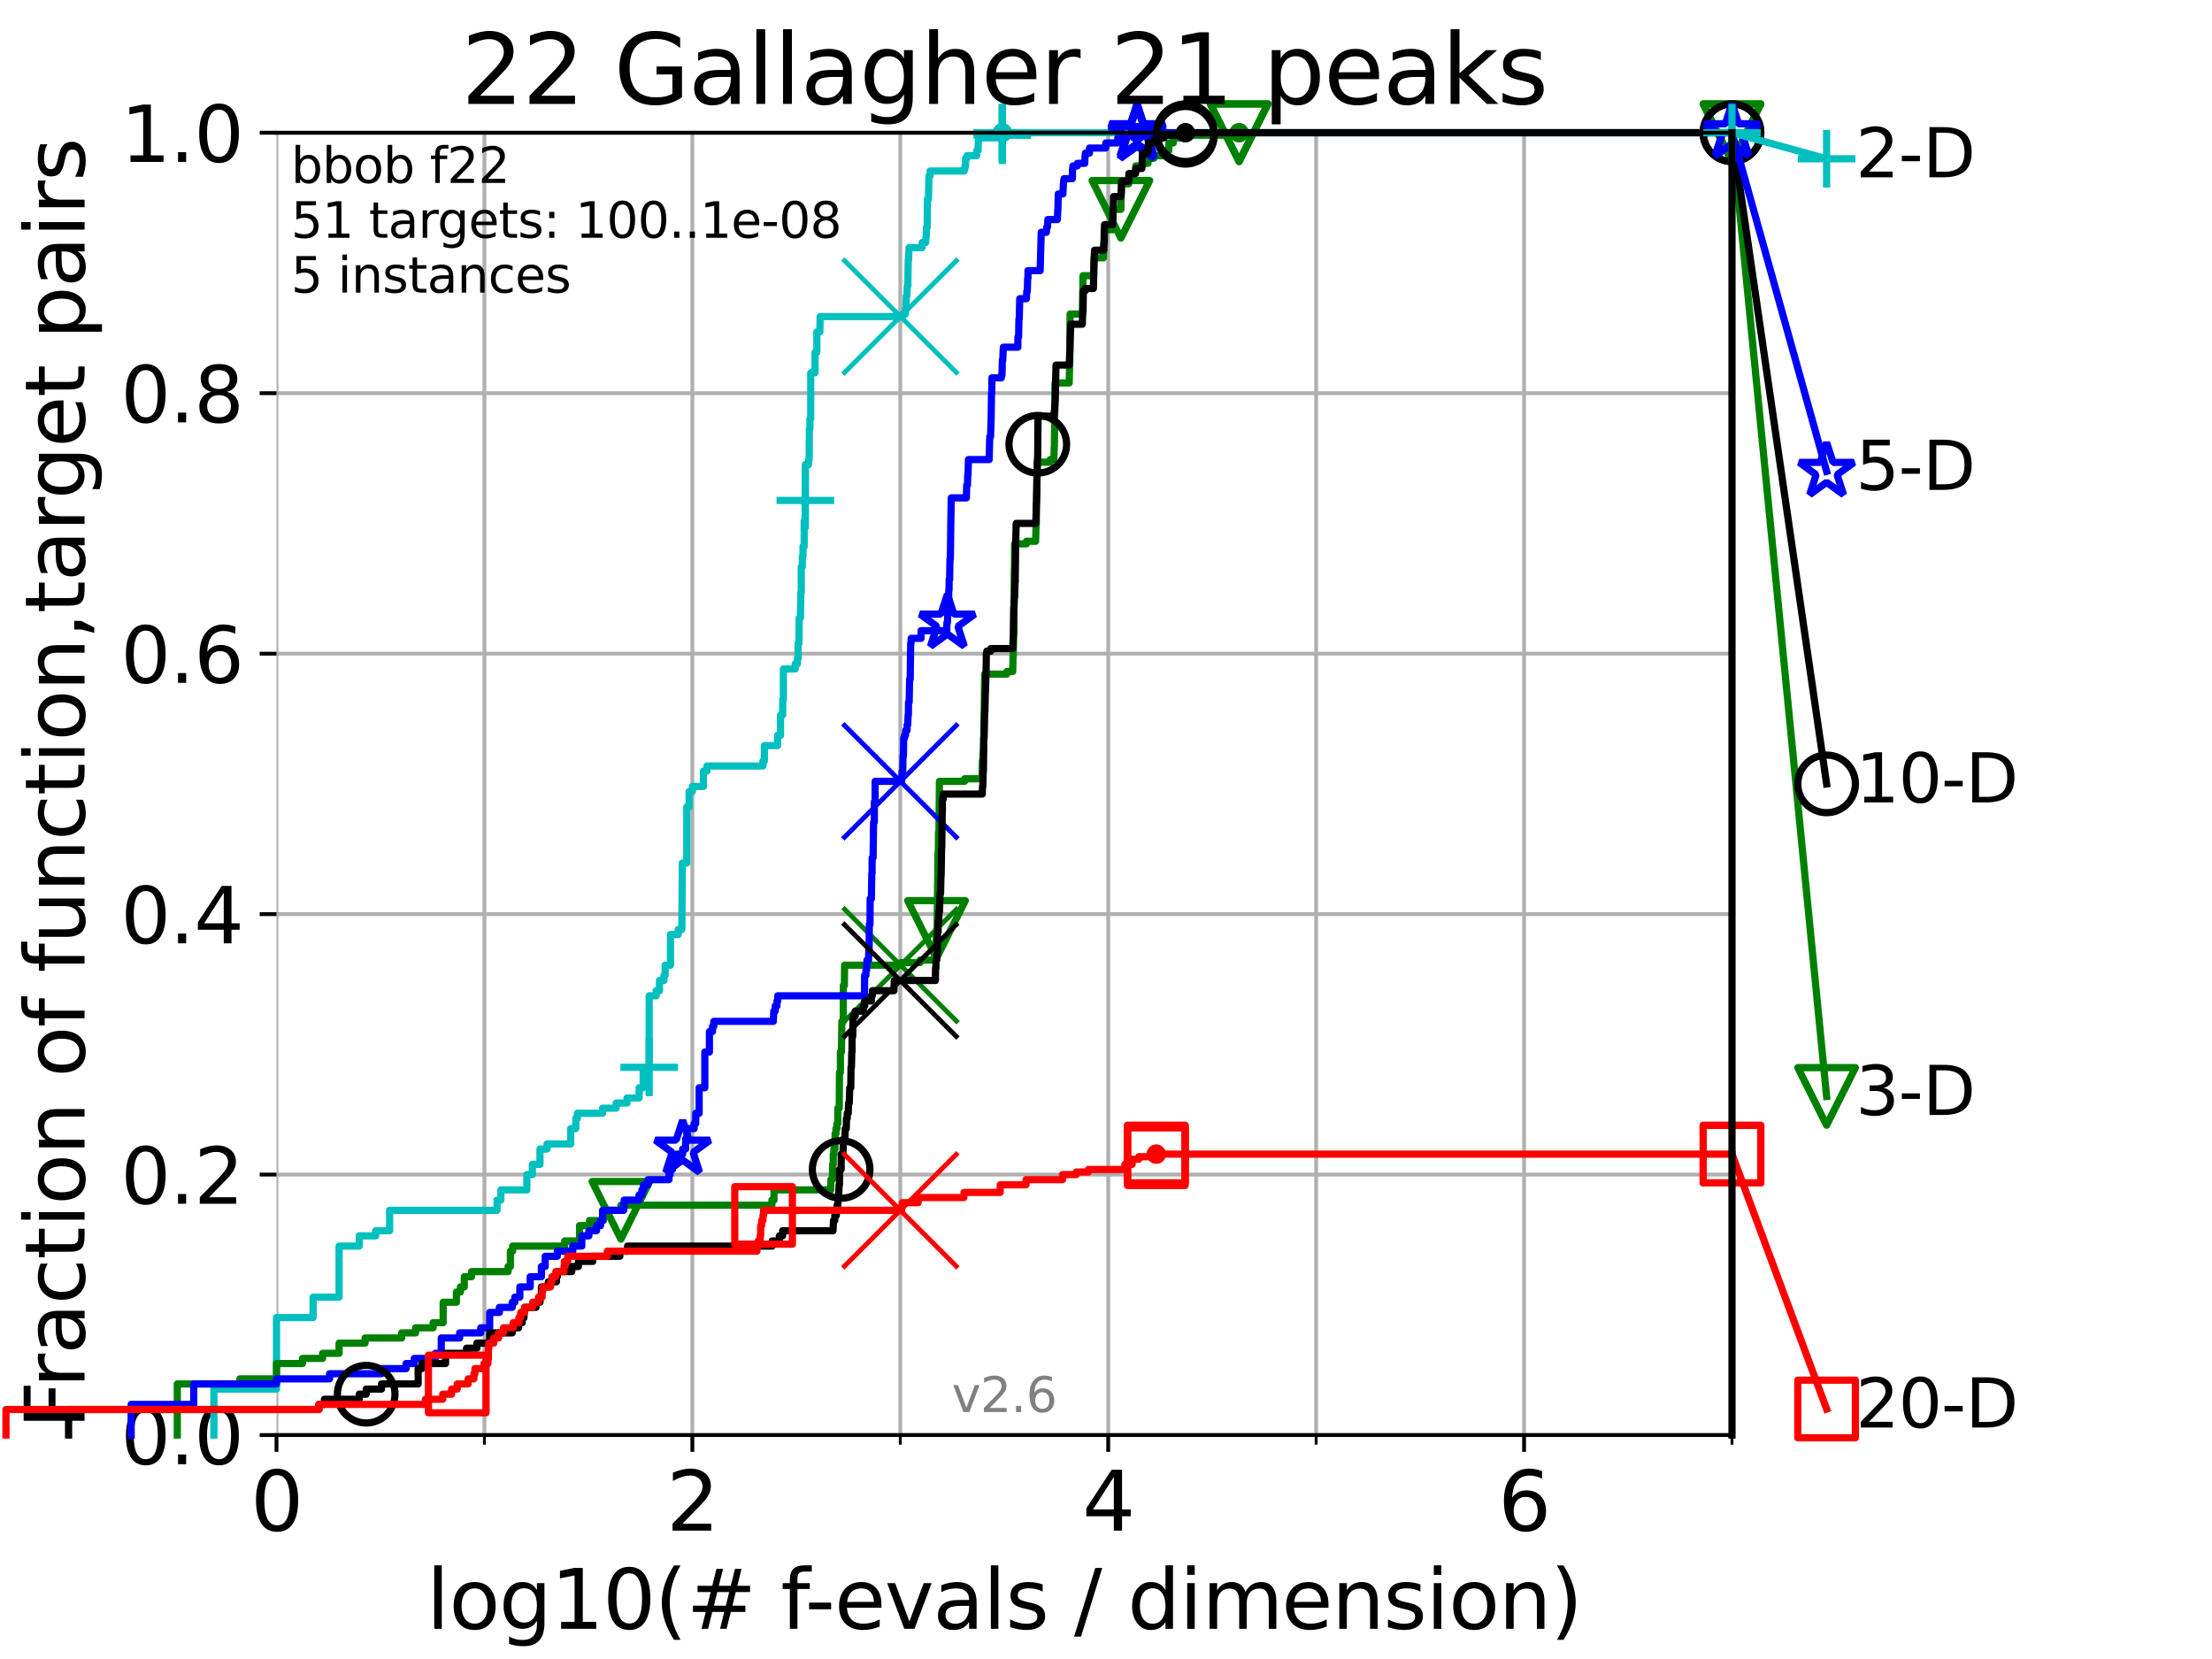 <?xml version="1.0" encoding="utf-8" standalone="no"?>
<!DOCTYPE svg PUBLIC "-//W3C//DTD SVG 1.1//EN"
  "http://www.w3.org/Graphics/SVG/1.1/DTD/svg11.dtd">
<svg xmlns:xlink="http://www.w3.org/1999/xlink" width="460.8pt" height="345.6pt" viewBox="0 0 460.8 345.6" xmlns="http://www.w3.org/2000/svg" version="1.1">
 <defs>
  <style type="text/css">*{stroke-linejoin: round; stroke-linecap: butt}</style>
 </defs>
 <g id="figure_1">
  <g id="patch_1">
   <path d="M 0 345.6 
L 460.8 345.6 
L 460.8 0 
L 0 0 
z
" style="fill: #ffffff"/>
  </g>
  <g id="axes_1">
   <g id="patch_2">
    <path d="M 57.6 298.944 
L 360.806 298.944 
L 360.806 27.648 
L 57.6 27.648 
z
" style="fill: #ffffff"/>
   </g>
   <g id="matplotlib.axis_1">
    <g id="xtick_1">
     <g id="line2d_1">
      <path d="M 57.6 298.944 
L 57.6 27.648 
" clip-path="url(#p7614916968)" style="fill: none; stroke: #b0b0b0; stroke-width: 0.8; stroke-linecap: square"/>
     </g>
     <g id="line2d_2">
      <defs>
       <path id="m4d11b5445e" d="M 0 0 
L 0 3.5 
" style="stroke: #000000; stroke-width: 0.8"/>
      </defs>
      <g>
       <use xlink:href="#m4d11b5445e" x="57.6" y="298.944" style="stroke: #000000; stroke-width: 0.8"/>
      </g>
     </g>
     <g id="text_1">
      <!-- 0 -->
      <g transform="translate(52.192 318.861)scale(0.17 -0.17)">
       <defs>
        <path id="DejaVuSans-30" d="M 2034 4250 
Q 1547 4250 1301 3770 
Q 1056 3291 1056 2328 
Q 1056 1369 1301 889 
Q 1547 409 2034 409 
Q 2525 409 2770 889 
Q 3016 1369 3016 2328 
Q 3016 3291 2770 3770 
Q 2525 4250 2034 4250 
z
M 2034 4750 
Q 2819 4750 3233 4129 
Q 3647 3509 3647 2328 
Q 3647 1150 3233 529 
Q 2819 -91 2034 -91 
Q 1250 -91 836 529 
Q 422 1150 422 2328 
Q 422 3509 836 4129 
Q 1250 4750 2034 4750 
z
" transform="scale(0.016)"/>
       </defs>
       <use xlink:href="#DejaVuSans-30"/>
      </g>
     </g>
    </g>
    <g id="xtick_2">
     <g id="line2d_3">
      <path d="M 144.23 298.944 
L 144.23 27.648 
" clip-path="url(#p7614916968)" style="fill: none; stroke: #b0b0b0; stroke-width: 0.8; stroke-linecap: square"/>
     </g>
     <g id="line2d_4">
      <g>
       <use xlink:href="#m4d11b5445e" x="144.23" y="298.944" style="stroke: #000000; stroke-width: 0.8"/>
      </g>
     </g>
     <g id="text_2">
      <!-- 2 -->
      <g transform="translate(138.822 318.861)scale(0.17 -0.17)">
       <defs>
        <path id="DejaVuSans-32" d="M 1228 531 
L 3431 531 
L 3431 0 
L 469 0 
L 469 531 
Q 828 903 1448 1529 
Q 2069 2156 2228 2338 
Q 2531 2678 2651 2914 
Q 2772 3150 2772 3378 
Q 2772 3750 2511 3984 
Q 2250 4219 1831 4219 
Q 1534 4219 1204 4116 
Q 875 4013 500 3803 
L 500 4441 
Q 881 4594 1212 4672 
Q 1544 4750 1819 4750 
Q 2544 4750 2975 4387 
Q 3406 4025 3406 3419 
Q 3406 3131 3298 2873 
Q 3191 2616 2906 2266 
Q 2828 2175 2409 1742 
Q 1991 1309 1228 531 
z
" transform="scale(0.016)"/>
       </defs>
       <use xlink:href="#DejaVuSans-32"/>
      </g>
     </g>
    </g>
    <g id="xtick_3">
     <g id="line2d_5">
      <path d="M 230.861 298.944 
L 230.861 27.648 
" clip-path="url(#p7614916968)" style="fill: none; stroke: #b0b0b0; stroke-width: 0.8; stroke-linecap: square"/>
     </g>
     <g id="line2d_6">
      <g>
       <use xlink:href="#m4d11b5445e" x="230.861" y="298.944" style="stroke: #000000; stroke-width: 0.8"/>
      </g>
     </g>
     <g id="text_3">
      <!-- 4 -->
      <g transform="translate(225.453 318.861)scale(0.17 -0.17)">
       <defs>
        <path id="DejaVuSans-34" d="M 2419 4116 
L 825 1625 
L 2419 1625 
L 2419 4116 
z
M 2253 4666 
L 3047 4666 
L 3047 1625 
L 3713 1625 
L 3713 1100 
L 3047 1100 
L 3047 0 
L 2419 0 
L 2419 1100 
L 313 1100 
L 313 1709 
L 2253 4666 
z
" transform="scale(0.016)"/>
       </defs>
       <use xlink:href="#DejaVuSans-34"/>
      </g>
     </g>
    </g>
    <g id="xtick_4">
     <g id="line2d_7">
      <path d="M 317.491 298.944 
L 317.491 27.648 
" clip-path="url(#p7614916968)" style="fill: none; stroke: #b0b0b0; stroke-width: 0.8; stroke-linecap: square"/>
     </g>
     <g id="line2d_8">
      <g>
       <use xlink:href="#m4d11b5445e" x="317.491" y="298.944" style="stroke: #000000; stroke-width: 0.8"/>
      </g>
     </g>
     <g id="text_4">
      <!-- 6 -->
      <g transform="translate(312.083 318.861)scale(0.17 -0.17)">
       <defs>
        <path id="DejaVuSans-36" d="M 2113 2584 
Q 1688 2584 1439 2293 
Q 1191 2003 1191 1497 
Q 1191 994 1439 701 
Q 1688 409 2113 409 
Q 2538 409 2786 701 
Q 3034 994 3034 1497 
Q 3034 2003 2786 2293 
Q 2538 2584 2113 2584 
z
M 3366 4563 
L 3366 3988 
Q 3128 4100 2886 4159 
Q 2644 4219 2406 4219 
Q 1781 4219 1451 3797 
Q 1122 3375 1075 2522 
Q 1259 2794 1537 2939 
Q 1816 3084 2150 3084 
Q 2853 3084 3261 2657 
Q 3669 2231 3669 1497 
Q 3669 778 3244 343 
Q 2819 -91 2113 -91 
Q 1303 -91 875 529 
Q 447 1150 447 2328 
Q 447 3434 972 4092 
Q 1497 4750 2381 4750 
Q 2619 4750 2861 4703 
Q 3103 4656 3366 4563 
z
" transform="scale(0.016)"/>
       </defs>
       <use xlink:href="#DejaVuSans-36"/>
      </g>
     </g>
    </g>
    <g id="xtick_5">
     <g id="line2d_9">
      <path d="M 100.915 298.944 
L 100.915 27.648 
" clip-path="url(#p7614916968)" style="fill: none; stroke: #b0b0b0; stroke-width: 0.8; stroke-linecap: square"/>
     </g>
     <g id="line2d_10">
      <defs>
       <path id="me56a40d510" d="M 0 0 
L 0 2 
" style="stroke: #000000; stroke-width: 0.6"/>
      </defs>
      <g>
       <use xlink:href="#me56a40d510" x="100.915" y="298.944" style="stroke: #000000; stroke-width: 0.6"/>
      </g>
     </g>
    </g>
    <g id="xtick_6">
     <g id="line2d_11">
      <path d="M 187.546 298.944 
L 187.546 27.648 
" clip-path="url(#p7614916968)" style="fill: none; stroke: #b0b0b0; stroke-width: 0.8; stroke-linecap: square"/>
     </g>
     <g id="line2d_12">
      <g>
       <use xlink:href="#me56a40d510" x="187.546" y="298.944" style="stroke: #000000; stroke-width: 0.6"/>
      </g>
     </g>
    </g>
    <g id="xtick_7">
     <g id="line2d_13">
      <path d="M 274.176 298.944 
L 274.176 27.648 
" clip-path="url(#p7614916968)" style="fill: none; stroke: #b0b0b0; stroke-width: 0.8; stroke-linecap: square"/>
     </g>
     <g id="line2d_14">
      <g>
       <use xlink:href="#me56a40d510" x="274.176" y="298.944" style="stroke: #000000; stroke-width: 0.6"/>
      </g>
     </g>
    </g>
    <g id="xtick_8">
     <g id="line2d_15">
      <path d="M 360.806 298.944 
L 360.806 27.648 
" clip-path="url(#p7614916968)" style="fill: none; stroke: #b0b0b0; stroke-width: 0.8; stroke-linecap: square"/>
     </g>
     <g id="line2d_16">
      <g>
       <use xlink:href="#me56a40d510" x="360.806" y="298.944" style="stroke: #000000; stroke-width: 0.6"/>
      </g>
     </g>
    </g>
    <g id="text_5">
     <!-- log10(# f-evals / dimension) -->
     <g transform="translate(88.823 339.314)scale(0.17 -0.17)">
      <defs>
       <path id="DejaVuSans-6c" d="M 603 4863 
L 1178 4863 
L 1178 0 
L 603 0 
L 603 4863 
z
" transform="scale(0.016)"/>
       <path id="DejaVuSans-6f" d="M 1959 3097 
Q 1497 3097 1228 2736 
Q 959 2375 959 1747 
Q 959 1119 1226 758 
Q 1494 397 1959 397 
Q 2419 397 2687 759 
Q 2956 1122 2956 1747 
Q 2956 2369 2687 2733 
Q 2419 3097 1959 3097 
z
M 1959 3584 
Q 2709 3584 3137 3096 
Q 3566 2609 3566 1747 
Q 3566 888 3137 398 
Q 2709 -91 1959 -91 
Q 1206 -91 779 398 
Q 353 888 353 1747 
Q 353 2609 779 3096 
Q 1206 3584 1959 3584 
z
" transform="scale(0.016)"/>
       <path id="DejaVuSans-67" d="M 2906 1791 
Q 2906 2416 2648 2759 
Q 2391 3103 1925 3103 
Q 1463 3103 1205 2759 
Q 947 2416 947 1791 
Q 947 1169 1205 825 
Q 1463 481 1925 481 
Q 2391 481 2648 825 
Q 2906 1169 2906 1791 
z
M 3481 434 
Q 3481 -459 3084 -895 
Q 2688 -1331 1869 -1331 
Q 1566 -1331 1297 -1286 
Q 1028 -1241 775 -1147 
L 775 -588 
Q 1028 -725 1275 -790 
Q 1522 -856 1778 -856 
Q 2344 -856 2625 -561 
Q 2906 -266 2906 331 
L 2906 616 
Q 2728 306 2450 153 
Q 2172 0 1784 0 
Q 1141 0 747 490 
Q 353 981 353 1791 
Q 353 2603 747 3093 
Q 1141 3584 1784 3584 
Q 2172 3584 2450 3431 
Q 2728 3278 2906 2969 
L 2906 3500 
L 3481 3500 
L 3481 434 
z
" transform="scale(0.016)"/>
       <path id="DejaVuSans-31" d="M 794 531 
L 1825 531 
L 1825 4091 
L 703 3866 
L 703 4441 
L 1819 4666 
L 2450 4666 
L 2450 531 
L 3481 531 
L 3481 0 
L 794 0 
L 794 531 
z
" transform="scale(0.016)"/>
       <path id="DejaVuSans-28" d="M 1984 4856 
Q 1566 4138 1362 3434 
Q 1159 2731 1159 2009 
Q 1159 1288 1364 580 
Q 1569 -128 1984 -844 
L 1484 -844 
Q 1016 -109 783 600 
Q 550 1309 550 2009 
Q 550 2706 781 3412 
Q 1013 4119 1484 4856 
L 1984 4856 
z
" transform="scale(0.016)"/>
       <path id="DejaVuSans-23" d="M 3272 2816 
L 2363 2816 
L 2100 1772 
L 3016 1772 
L 3272 2816 
z
M 2803 4594 
L 2478 3297 
L 3391 3297 
L 3719 4594 
L 4219 4594 
L 3897 3297 
L 4872 3297 
L 4872 2816 
L 3775 2816 
L 3519 1772 
L 4513 1772 
L 4513 1294 
L 3397 1294 
L 3072 0 
L 2572 0 
L 2894 1294 
L 1978 1294 
L 1656 0 
L 1153 0 
L 1478 1294 
L 494 1294 
L 494 1772 
L 1594 1772 
L 1856 2816 
L 850 2816 
L 850 3297 
L 1978 3297 
L 2297 4594 
L 2803 4594 
z
" transform="scale(0.016)"/>
       <path id="DejaVuSans-20" transform="scale(0.016)"/>
       <path id="DejaVuSans-66" d="M 2375 4863 
L 2375 4384 
L 1825 4384 
Q 1516 4384 1395 4259 
Q 1275 4134 1275 3809 
L 1275 3500 
L 2222 3500 
L 2222 3053 
L 1275 3053 
L 1275 0 
L 697 0 
L 697 3053 
L 147 3053 
L 147 3500 
L 697 3500 
L 697 3744 
Q 697 4328 969 4595 
Q 1241 4863 1831 4863 
L 2375 4863 
z
" transform="scale(0.016)"/>
       <path id="DejaVuSans-2d" d="M 313 2009 
L 1997 2009 
L 1997 1497 
L 313 1497 
L 313 2009 
z
" transform="scale(0.016)"/>
       <path id="DejaVuSans-65" d="M 3597 1894 
L 3597 1613 
L 953 1613 
Q 991 1019 1311 708 
Q 1631 397 2203 397 
Q 2534 397 2845 478 
Q 3156 559 3463 722 
L 3463 178 
Q 3153 47 2828 -22 
Q 2503 -91 2169 -91 
Q 1331 -91 842 396 
Q 353 884 353 1716 
Q 353 2575 817 3079 
Q 1281 3584 2069 3584 
Q 2775 3584 3186 3129 
Q 3597 2675 3597 1894 
z
M 3022 2063 
Q 3016 2534 2758 2815 
Q 2500 3097 2075 3097 
Q 1594 3097 1305 2825 
Q 1016 2553 972 2059 
L 3022 2063 
z
" transform="scale(0.016)"/>
       <path id="DejaVuSans-76" d="M 191 3500 
L 800 3500 
L 1894 563 
L 2988 3500 
L 3597 3500 
L 2284 0 
L 1503 0 
L 191 3500 
z
" transform="scale(0.016)"/>
       <path id="DejaVuSans-61" d="M 2194 1759 
Q 1497 1759 1228 1600 
Q 959 1441 959 1056 
Q 959 750 1161 570 
Q 1363 391 1709 391 
Q 2188 391 2477 730 
Q 2766 1069 2766 1631 
L 2766 1759 
L 2194 1759 
z
M 3341 1997 
L 3341 0 
L 2766 0 
L 2766 531 
Q 2569 213 2275 61 
Q 1981 -91 1556 -91 
Q 1019 -91 701 211 
Q 384 513 384 1019 
Q 384 1609 779 1909 
Q 1175 2209 1959 2209 
L 2766 2209 
L 2766 2266 
Q 2766 2663 2505 2880 
Q 2244 3097 1772 3097 
Q 1472 3097 1187 3025 
Q 903 2953 641 2809 
L 641 3341 
Q 956 3463 1253 3523 
Q 1550 3584 1831 3584 
Q 2591 3584 2966 3190 
Q 3341 2797 3341 1997 
z
" transform="scale(0.016)"/>
       <path id="DejaVuSans-73" d="M 2834 3397 
L 2834 2853 
Q 2591 2978 2328 3040 
Q 2066 3103 1784 3103 
Q 1356 3103 1142 2972 
Q 928 2841 928 2578 
Q 928 2378 1081 2264 
Q 1234 2150 1697 2047 
L 1894 2003 
Q 2506 1872 2764 1633 
Q 3022 1394 3022 966 
Q 3022 478 2636 193 
Q 2250 -91 1575 -91 
Q 1294 -91 989 -36 
Q 684 19 347 128 
L 347 722 
Q 666 556 975 473 
Q 1284 391 1588 391 
Q 1994 391 2212 530 
Q 2431 669 2431 922 
Q 2431 1156 2273 1281 
Q 2116 1406 1581 1522 
L 1381 1569 
Q 847 1681 609 1914 
Q 372 2147 372 2553 
Q 372 3047 722 3315 
Q 1072 3584 1716 3584 
Q 2034 3584 2315 3537 
Q 2597 3491 2834 3397 
z
" transform="scale(0.016)"/>
       <path id="DejaVuSans-2f" d="M 1625 4666 
L 2156 4666 
L 531 -594 
L 0 -594 
L 1625 4666 
z
" transform="scale(0.016)"/>
       <path id="DejaVuSans-64" d="M 2906 2969 
L 2906 4863 
L 3481 4863 
L 3481 0 
L 2906 0 
L 2906 525 
Q 2725 213 2448 61 
Q 2172 -91 1784 -91 
Q 1150 -91 751 415 
Q 353 922 353 1747 
Q 353 2572 751 3078 
Q 1150 3584 1784 3584 
Q 2172 3584 2448 3432 
Q 2725 3281 2906 2969 
z
M 947 1747 
Q 947 1113 1208 752 
Q 1469 391 1925 391 
Q 2381 391 2643 752 
Q 2906 1113 2906 1747 
Q 2906 2381 2643 2742 
Q 2381 3103 1925 3103 
Q 1469 3103 1208 2742 
Q 947 2381 947 1747 
z
" transform="scale(0.016)"/>
       <path id="DejaVuSans-69" d="M 603 3500 
L 1178 3500 
L 1178 0 
L 603 0 
L 603 3500 
z
M 603 4863 
L 1178 4863 
L 1178 4134 
L 603 4134 
L 603 4863 
z
" transform="scale(0.016)"/>
       <path id="DejaVuSans-6d" d="M 3328 2828 
Q 3544 3216 3844 3400 
Q 4144 3584 4550 3584 
Q 5097 3584 5394 3201 
Q 5691 2819 5691 2113 
L 5691 0 
L 5113 0 
L 5113 2094 
Q 5113 2597 4934 2840 
Q 4756 3084 4391 3084 
Q 3944 3084 3684 2787 
Q 3425 2491 3425 1978 
L 3425 0 
L 2847 0 
L 2847 2094 
Q 2847 2600 2669 2842 
Q 2491 3084 2119 3084 
Q 1678 3084 1418 2786 
Q 1159 2488 1159 1978 
L 1159 0 
L 581 0 
L 581 3500 
L 1159 3500 
L 1159 2956 
Q 1356 3278 1631 3431 
Q 1906 3584 2284 3584 
Q 2666 3584 2933 3390 
Q 3200 3197 3328 2828 
z
" transform="scale(0.016)"/>
       <path id="DejaVuSans-6e" d="M 3513 2113 
L 3513 0 
L 2938 0 
L 2938 2094 
Q 2938 2591 2744 2837 
Q 2550 3084 2163 3084 
Q 1697 3084 1428 2787 
Q 1159 2491 1159 1978 
L 1159 0 
L 581 0 
L 581 3500 
L 1159 3500 
L 1159 2956 
Q 1366 3272 1645 3428 
Q 1925 3584 2291 3584 
Q 2894 3584 3203 3211 
Q 3513 2838 3513 2113 
z
" transform="scale(0.016)"/>
       <path id="DejaVuSans-29" d="M 513 4856 
L 1013 4856 
Q 1481 4119 1714 3412 
Q 1947 2706 1947 2009 
Q 1947 1309 1714 600 
Q 1481 -109 1013 -844 
L 513 -844 
Q 928 -128 1133 580 
Q 1338 1288 1338 2009 
Q 1338 2731 1133 3434 
Q 928 4138 513 4856 
z
" transform="scale(0.016)"/>
      </defs>
      <use xlink:href="#DejaVuSans-6c"/>
      <use xlink:href="#DejaVuSans-6f" x="27.783"/>
      <use xlink:href="#DejaVuSans-67" x="88.965"/>
      <use xlink:href="#DejaVuSans-31" x="152.441"/>
      <use xlink:href="#DejaVuSans-30" x="216.064"/>
      <use xlink:href="#DejaVuSans-28" x="279.688"/>
      <use xlink:href="#DejaVuSans-23" x="318.701"/>
      <use xlink:href="#DejaVuSans-20" x="402.49"/>
      <use xlink:href="#DejaVuSans-66" x="434.277"/>
      <use xlink:href="#DejaVuSans-2d" x="463.982"/>
      <use xlink:href="#DejaVuSans-65" x="500.066"/>
      <use xlink:href="#DejaVuSans-76" x="561.59"/>
      <use xlink:href="#DejaVuSans-61" x="620.77"/>
      <use xlink:href="#DejaVuSans-6c" x="682.049"/>
      <use xlink:href="#DejaVuSans-73" x="709.832"/>
      <use xlink:href="#DejaVuSans-20" x="761.932"/>
      <use xlink:href="#DejaVuSans-2f" x="793.719"/>
      <use xlink:href="#DejaVuSans-20" x="827.41"/>
      <use xlink:href="#DejaVuSans-64" x="859.197"/>
      <use xlink:href="#DejaVuSans-69" x="922.674"/>
      <use xlink:href="#DejaVuSans-6d" x="950.457"/>
      <use xlink:href="#DejaVuSans-65" x="1047.869"/>
      <use xlink:href="#DejaVuSans-6e" x="1109.393"/>
      <use xlink:href="#DejaVuSans-73" x="1172.771"/>
      <use xlink:href="#DejaVuSans-69" x="1224.871"/>
      <use xlink:href="#DejaVuSans-6f" x="1252.654"/>
      <use xlink:href="#DejaVuSans-6e" x="1313.836"/>
      <use xlink:href="#DejaVuSans-29" x="1377.215"/>
     </g>
    </g>
   </g>
   <g id="matplotlib.axis_2">
    <g id="ytick_1">
     <g id="line2d_17">
      <path d="M 57.6 298.944 
L 360.806 298.944 
" clip-path="url(#p7614916968)" style="fill: none; stroke: #b0b0b0; stroke-width: 0.8; stroke-linecap: square"/>
     </g>
     <g id="line2d_18">
      <defs>
       <path id="mc1969e0ff5" d="M 0 0 
L -3.5 0 
" style="stroke: #000000; stroke-width: 0.8"/>
      </defs>
      <g>
       <use xlink:href="#mc1969e0ff5" x="57.6" y="298.944" style="stroke: #000000; stroke-width: 0.8"/>
      </g>
     </g>
     <g id="text_6">
      <!-- 0.0 -->
      <g transform="translate(25.155 305.023)scale(0.16 -0.16)">
       <defs>
        <path id="DejaVuSans-2e" d="M 684 794 
L 1344 794 
L 1344 0 
L 684 0 
L 684 794 
z
" transform="scale(0.016)"/>
       </defs>
       <use xlink:href="#DejaVuSans-30"/>
       <use xlink:href="#DejaVuSans-2e" x="63.623"/>
       <use xlink:href="#DejaVuSans-30" x="95.41"/>
      </g>
     </g>
    </g>
    <g id="ytick_2">
     <g id="line2d_19">
      <path d="M 57.6 244.685 
L 360.806 244.685 
" clip-path="url(#p7614916968)" style="fill: none; stroke: #b0b0b0; stroke-width: 0.8; stroke-linecap: square"/>
     </g>
     <g id="line2d_20">
      <g>
       <use xlink:href="#mc1969e0ff5" x="57.6" y="244.685" style="stroke: #000000; stroke-width: 0.8"/>
      </g>
     </g>
     <g id="text_7">
      <!-- 0.2 -->
      <g transform="translate(25.155 250.764)scale(0.16 -0.16)">
       <use xlink:href="#DejaVuSans-30"/>
       <use xlink:href="#DejaVuSans-2e" x="63.623"/>
       <use xlink:href="#DejaVuSans-32" x="95.41"/>
      </g>
     </g>
    </g>
    <g id="ytick_3">
     <g id="line2d_21">
      <path d="M 57.6 190.426 
L 360.806 190.426 
" clip-path="url(#p7614916968)" style="fill: none; stroke: #b0b0b0; stroke-width: 0.8; stroke-linecap: square"/>
     </g>
     <g id="line2d_22">
      <g>
       <use xlink:href="#mc1969e0ff5" x="57.6" y="190.426" style="stroke: #000000; stroke-width: 0.8"/>
      </g>
     </g>
     <g id="text_8">
      <!-- 0.4 -->
      <g transform="translate(25.155 196.504)scale(0.16 -0.16)">
       <use xlink:href="#DejaVuSans-30"/>
       <use xlink:href="#DejaVuSans-2e" x="63.623"/>
       <use xlink:href="#DejaVuSans-34" x="95.41"/>
      </g>
     </g>
    </g>
    <g id="ytick_4">
     <g id="line2d_23">
      <path d="M 57.6 136.166 
L 360.806 136.166 
" clip-path="url(#p7614916968)" style="fill: none; stroke: #b0b0b0; stroke-width: 0.8; stroke-linecap: square"/>
     </g>
     <g id="line2d_24">
      <g>
       <use xlink:href="#mc1969e0ff5" x="57.6" y="136.166" style="stroke: #000000; stroke-width: 0.8"/>
      </g>
     </g>
     <g id="text_9">
      <!-- 0.6 -->
      <g transform="translate(25.155 142.245)scale(0.16 -0.16)">
       <use xlink:href="#DejaVuSans-30"/>
       <use xlink:href="#DejaVuSans-2e" x="63.623"/>
       <use xlink:href="#DejaVuSans-36" x="95.41"/>
      </g>
     </g>
    </g>
    <g id="ytick_5">
     <g id="line2d_25">
      <path d="M 57.6 81.907 
L 360.806 81.907 
" clip-path="url(#p7614916968)" style="fill: none; stroke: #b0b0b0; stroke-width: 0.8; stroke-linecap: square"/>
     </g>
     <g id="line2d_26">
      <g>
       <use xlink:href="#mc1969e0ff5" x="57.6" y="81.907" style="stroke: #000000; stroke-width: 0.8"/>
      </g>
     </g>
     <g id="text_10">
      <!-- 0.8 -->
      <g transform="translate(25.155 87.986)scale(0.16 -0.16)">
       <defs>
        <path id="DejaVuSans-38" d="M 2034 2216 
Q 1584 2216 1326 1975 
Q 1069 1734 1069 1313 
Q 1069 891 1326 650 
Q 1584 409 2034 409 
Q 2484 409 2743 651 
Q 3003 894 3003 1313 
Q 3003 1734 2745 1975 
Q 2488 2216 2034 2216 
z
M 1403 2484 
Q 997 2584 770 2862 
Q 544 3141 544 3541 
Q 544 4100 942 4425 
Q 1341 4750 2034 4750 
Q 2731 4750 3128 4425 
Q 3525 4100 3525 3541 
Q 3525 3141 3298 2862 
Q 3072 2584 2669 2484 
Q 3125 2378 3379 2068 
Q 3634 1759 3634 1313 
Q 3634 634 3220 271 
Q 2806 -91 2034 -91 
Q 1263 -91 848 271 
Q 434 634 434 1313 
Q 434 1759 690 2068 
Q 947 2378 1403 2484 
z
M 1172 3481 
Q 1172 3119 1398 2916 
Q 1625 2713 2034 2713 
Q 2441 2713 2670 2916 
Q 2900 3119 2900 3481 
Q 2900 3844 2670 4047 
Q 2441 4250 2034 4250 
Q 1625 4250 1398 4047 
Q 1172 3844 1172 3481 
z
" transform="scale(0.016)"/>
       </defs>
       <use xlink:href="#DejaVuSans-30"/>
       <use xlink:href="#DejaVuSans-2e" x="63.623"/>
       <use xlink:href="#DejaVuSans-38" x="95.41"/>
      </g>
     </g>
    </g>
    <g id="ytick_6">
     <g id="line2d_27">
      <path d="M 57.6 27.648 
L 360.806 27.648 
" clip-path="url(#p7614916968)" style="fill: none; stroke: #b0b0b0; stroke-width: 0.8; stroke-linecap: square"/>
     </g>
     <g id="line2d_28">
      <g>
       <use xlink:href="#mc1969e0ff5" x="57.6" y="27.648" style="stroke: #000000; stroke-width: 0.8"/>
      </g>
     </g>
     <g id="text_11">
      <!-- 1.0 -->
      <g transform="translate(25.155 33.727)scale(0.16 -0.16)">
       <use xlink:href="#DejaVuSans-31"/>
       <use xlink:href="#DejaVuSans-2e" x="63.623"/>
       <use xlink:href="#DejaVuSans-30" x="95.41"/>
      </g>
     </g>
    </g>
    <g id="text_12">
     <!-- Fraction of function,target pairs -->
     <g transform="translate(17.62 297.681)rotate(-90)scale(0.17 -0.17)">
      <defs>
       <path id="DejaVuSans-46" d="M 628 4666 
L 3309 4666 
L 3309 4134 
L 1259 4134 
L 1259 2759 
L 3109 2759 
L 3109 2228 
L 1259 2228 
L 1259 0 
L 628 0 
L 628 4666 
z
" transform="scale(0.016)"/>
       <path id="DejaVuSans-72" d="M 2631 2963 
Q 2534 3019 2420 3045 
Q 2306 3072 2169 3072 
Q 1681 3072 1420 2755 
Q 1159 2438 1159 1844 
L 1159 0 
L 581 0 
L 581 3500 
L 1159 3500 
L 1159 2956 
Q 1341 3275 1631 3429 
Q 1922 3584 2338 3584 
Q 2397 3584 2469 3576 
Q 2541 3569 2628 3553 
L 2631 2963 
z
" transform="scale(0.016)"/>
       <path id="DejaVuSans-63" d="M 3122 3366 
L 3122 2828 
Q 2878 2963 2633 3030 
Q 2388 3097 2138 3097 
Q 1578 3097 1268 2742 
Q 959 2388 959 1747 
Q 959 1106 1268 751 
Q 1578 397 2138 397 
Q 2388 397 2633 464 
Q 2878 531 3122 666 
L 3122 134 
Q 2881 22 2623 -34 
Q 2366 -91 2075 -91 
Q 1284 -91 818 406 
Q 353 903 353 1747 
Q 353 2603 823 3093 
Q 1294 3584 2113 3584 
Q 2378 3584 2631 3529 
Q 2884 3475 3122 3366 
z
" transform="scale(0.016)"/>
       <path id="DejaVuSans-74" d="M 1172 4494 
L 1172 3500 
L 2356 3500 
L 2356 3053 
L 1172 3053 
L 1172 1153 
Q 1172 725 1289 603 
Q 1406 481 1766 481 
L 2356 481 
L 2356 0 
L 1766 0 
Q 1100 0 847 248 
Q 594 497 594 1153 
L 594 3053 
L 172 3053 
L 172 3500 
L 594 3500 
L 594 4494 
L 1172 4494 
z
" transform="scale(0.016)"/>
       <path id="DejaVuSans-75" d="M 544 1381 
L 544 3500 
L 1119 3500 
L 1119 1403 
Q 1119 906 1312 657 
Q 1506 409 1894 409 
Q 2359 409 2629 706 
Q 2900 1003 2900 1516 
L 2900 3500 
L 3475 3500 
L 3475 0 
L 2900 0 
L 2900 538 
Q 2691 219 2414 64 
Q 2138 -91 1772 -91 
Q 1169 -91 856 284 
Q 544 659 544 1381 
z
M 1991 3584 
L 1991 3584 
z
" transform="scale(0.016)"/>
       <path id="DejaVuSans-2c" d="M 750 794 
L 1409 794 
L 1409 256 
L 897 -744 
L 494 -744 
L 750 256 
L 750 794 
z
" transform="scale(0.016)"/>
       <path id="DejaVuSans-70" d="M 1159 525 
L 1159 -1331 
L 581 -1331 
L 581 3500 
L 1159 3500 
L 1159 2969 
Q 1341 3281 1617 3432 
Q 1894 3584 2278 3584 
Q 2916 3584 3314 3078 
Q 3713 2572 3713 1747 
Q 3713 922 3314 415 
Q 2916 -91 2278 -91 
Q 1894 -91 1617 61 
Q 1341 213 1159 525 
z
M 3116 1747 
Q 3116 2381 2855 2742 
Q 2594 3103 2138 3103 
Q 1681 3103 1420 2742 
Q 1159 2381 1159 1747 
Q 1159 1113 1420 752 
Q 1681 391 2138 391 
Q 2594 391 2855 752 
Q 3116 1113 3116 1747 
z
" transform="scale(0.016)"/>
      </defs>
      <use xlink:href="#DejaVuSans-46"/>
      <use xlink:href="#DejaVuSans-72" x="50.27"/>
      <use xlink:href="#DejaVuSans-61" x="91.383"/>
      <use xlink:href="#DejaVuSans-63" x="152.662"/>
      <use xlink:href="#DejaVuSans-74" x="207.643"/>
      <use xlink:href="#DejaVuSans-69" x="246.852"/>
      <use xlink:href="#DejaVuSans-6f" x="274.635"/>
      <use xlink:href="#DejaVuSans-6e" x="335.816"/>
      <use xlink:href="#DejaVuSans-20" x="399.195"/>
      <use xlink:href="#DejaVuSans-6f" x="430.982"/>
      <use xlink:href="#DejaVuSans-66" x="492.164"/>
      <use xlink:href="#DejaVuSans-20" x="527.369"/>
      <use xlink:href="#DejaVuSans-66" x="559.156"/>
      <use xlink:href="#DejaVuSans-75" x="594.361"/>
      <use xlink:href="#DejaVuSans-6e" x="657.74"/>
      <use xlink:href="#DejaVuSans-63" x="721.119"/>
      <use xlink:href="#DejaVuSans-74" x="776.1"/>
      <use xlink:href="#DejaVuSans-69" x="815.309"/>
      <use xlink:href="#DejaVuSans-6f" x="843.092"/>
      <use xlink:href="#DejaVuSans-6e" x="904.273"/>
      <use xlink:href="#DejaVuSans-2c" x="967.652"/>
      <use xlink:href="#DejaVuSans-74" x="999.439"/>
      <use xlink:href="#DejaVuSans-61" x="1038.648"/>
      <use xlink:href="#DejaVuSans-72" x="1099.928"/>
      <use xlink:href="#DejaVuSans-67" x="1139.291"/>
      <use xlink:href="#DejaVuSans-65" x="1202.768"/>
      <use xlink:href="#DejaVuSans-74" x="1264.291"/>
      <use xlink:href="#DejaVuSans-20" x="1303.5"/>
      <use xlink:href="#DejaVuSans-70" x="1335.287"/>
      <use xlink:href="#DejaVuSans-61" x="1398.764"/>
      <use xlink:href="#DejaVuSans-69" x="1460.043"/>
      <use xlink:href="#DejaVuSans-72" x="1487.826"/>
      <use xlink:href="#DejaVuSans-73" x="1528.939"/>
     </g>
    </g>
   </g>
   <g id="line2d_29">
    <defs>
     <path id="m8dee9600c2" d="M 0 1.5 
C 0.398 1.5 0.779 1.342 1.061 1.061 
C 1.342 0.779 1.5 0.398 1.5 0 
C 1.5 -0.398 1.342 -0.779 1.061 -1.061 
C 0.779 -1.342 0.398 -1.5 0 -1.5 
C -0.398 -1.5 -0.779 -1.342 -1.061 -1.061 
C -1.342 -0.779 -1.5 -0.398 -1.5 0 
C -1.5 0.398 -1.342 0.779 -1.061 1.061 
C -0.779 1.342 -0.398 1.5 0 1.5 
z
" style="stroke: #00bfbf"/>
    </defs>
    <g>
     <use xlink:href="#m8dee9600c2" x="208.799" y="27.648" style="fill: #00bfbf; stroke: #00bfbf"/>
     <use xlink:href="#m8dee9600c2" x="208.799" y="27.648" style="fill: #00bfbf; stroke: #00bfbf"/>
    </g>
   </g>
   <g id="line2d_30">
    <path d="M 44.561 298.944 
L 44.561 289.369 
L 57.6 289.369 
L 57.6 274.474 
L 65.227 274.474 
L 65.227 270.219 
L 70.639 270.219 
L 70.639 259.579 
L 74.837 259.579 
L 74.837 257.452 
L 78.267 257.452 
L 78.267 256.388 
L 81.166 256.388 
L 81.166 252.132 
L 103.544 252.132 
L 103.544 250.004 
L 104.345 250.004 
L 104.345 247.877 
L 109.757 247.877 
L 109.757 244.685 
L 110.897 244.685 
L 110.897 242.557 
L 112.488 242.557 
L 112.488 239.365 
L 113.954 239.365 
L 113.954 238.301 
L 118.89 238.301 
L 118.89 235.11 
L 119.945 235.11 
L 119.945 232.982 
L 120.284 232.982 
L 120.284 231.918 
L 125.527 231.918 
L 125.527 230.854 
L 128.354 230.854 
L 128.354 229.79 
L 130.618 229.79 
L 130.618 228.726 
L 133.154 228.726 
L 133.154 226.598 
L 133.983 226.598 
L 133.983 223.407 
L 134.305 223.407 
L 134.305 222.343 
L 135.238 222.343 
L 135.238 207.448 
L 136.697 207.448 
L 136.697 206.384 
L 137.386 206.384 
L 137.386 204.256 
L 138.31 204.256 
L 138.31 203.192 
L 138.566 203.192 
L 138.566 201.065 
L 139.677 201.065 
L 139.677 194.681 
L 141.283 194.681 
L 141.283 193.617 
L 142.038 193.617 
L 142.144 179.787 
L 143.066 179.787 
L 143.066 168.084 
L 143.56 168.084 
L 143.56 164.892 
L 144.23 164.892 
L 144.23 163.828 
L 146.53 163.828 
L 146.53 160.636 
L 147.264 160.636 
L 147.264 159.572 
L 158.934 159.572 
L 158.934 158.508 
L 159.233 158.508 
L 159.233 155.317 
L 161.987 155.317 
L 161.987 153.189 
L 162.599 153.189 
L 162.599 148.933 
L 163.054 148.933 
L 163.054 145.742 
L 163.192 145.742 
L 163.192 139.358 
L 165.665 139.358 
L 165.665 138.294 
L 166.111 138.294 
L 166.111 137.23 
L 166.257 137.23 
L 166.257 134.039 
L 166.432 134.039 
L 166.489 128.719 
L 166.747 128.719 
L 166.832 123.4 
L 166.917 123.4 
L 166.917 118.08 
L 167.141 118.08 
L 167.141 115.952 
L 167.279 115.952 
L 167.279 113.824 
L 167.526 113.824 
L 167.526 108.505 
L 167.716 108.505 
L 167.77 96.802 
L 168.431 96.802 
L 168.431 95.738 
L 168.56 95.738 
L 168.612 89.355 
L 168.715 89.355 
L 168.715 87.227 
L 168.893 87.227 
L 168.893 77.652 
L 169.784 77.652 
L 169.784 73.396 
L 170.167 73.396 
L 170.167 69.14 
L 170.796 69.14 
L 170.842 65.949 
L 188.065 65.949 
L 188.065 65.417 
L 188.597 65.417 
L 188.597 64.353 
L 188.713 64.353 
L 188.801 61.693 
L 188.924 61.693 
L 189.002 59.565 
L 189.124 59.565 
L 189.193 54.246 
L 189.27 54.246 
L 189.373 51.586 
L 192.101 51.586 
L 192.101 50.522 
L 192.832 50.522 
L 192.889 49.458 
L 192.953 49.458 
L 192.995 47.33 
L 193.149 47.33 
L 193.212 41.479 
L 193.42 41.479 
L 193.509 36.691 
L 193.754 36.691 
L 193.754 35.627 
L 200.865 35.627 
L 200.865 35.095 
L 201.022 35.095 
L 201.022 34.563 
L 201.136 34.563 
L 201.159 32.968 
L 201.444 32.968 
L 201.444 32.436 
L 203.454 32.436 
L 203.462 31.372 
L 203.746 31.372 
L 203.818 29.244 
L 203.96 29.244 
L 203.96 28.712 
L 208.412 28.712 
L 208.412 28.18 
L 208.799 28.18 
L 208.799 27.648 
L 360.806 27.648 
L 360.806 27.648 
" style="fill: none; stroke: #00bfbf; stroke-width: 1.5; stroke-linecap: square"/>
   </g>
   <g id="line2d_31">
    <defs>
     <path id="m39ccb6a1a4" d="M -6 0 
L 6 0 
M 0 6 
L 0 -6 
" style="stroke: #00bfbf; stroke-width: 1.5"/>
    </defs>
    <g>
     <use xlink:href="#m39ccb6a1a4" x="135.238" y="222.343" style="fill-opacity: 0; stroke: #00bfbf; stroke-width: 1.5"/>
     <use xlink:href="#m39ccb6a1a4" x="167.77" y="104.249" style="fill-opacity: 0; stroke: #00bfbf; stroke-width: 1.5"/>
     <use xlink:href="#m39ccb6a1a4" x="208.799" y="28.18" style="fill-opacity: 0; stroke: #00bfbf; stroke-width: 1.5"/>
     <use xlink:href="#m39ccb6a1a4" x="208.799" y="27.648" style="fill-opacity: 0; stroke: #00bfbf; stroke-width: 1.5"/>
     <use xlink:href="#m39ccb6a1a4" x="208.799" y="27.648" style="fill-opacity: 0; stroke: #00bfbf; stroke-width: 1.5"/>
     <use xlink:href="#m39ccb6a1a4" x="360.806" y="27.648" style="fill-opacity: 0; stroke: #00bfbf; stroke-width: 1.5"/>
    </g>
   </g>
   <g id="line2d_32">
    <path style="fill: none; stroke: #00bfbf; stroke-width: 1.5; stroke-linecap: square"/>
    <g/>
   </g>
   <g id="line2d_33">
    <path d="M 187.583 65.949 
" clip-path="url(#p7614916968)" style="fill: none; stroke: #00bfbf; stroke-width: 1.5; stroke-linecap: square"/>
    <defs>
     <path id="mad1b745d58" d="M -12 12 
L 12 -12 
M -12 -12 
L 12 12 
" style="stroke: #00bfbf"/>
    </defs>
    <g clip-path="url(#p7614916968)">
     <use xlink:href="#mad1b745d58" x="187.583" y="65.949" style="fill: #00bfbf; stroke: #00bfbf"/>
    </g>
   </g>
   <g id="line2d_34">
    <defs>
     <path id="m89c25f8ecf" d="M 0 1.5 
C 0.398 1.5 0.779 1.342 1.061 1.061 
C 1.342 0.779 1.5 0.398 1.5 0 
C 1.5 -0.398 1.342 -0.779 1.061 -1.061 
C 0.779 -1.342 0.398 -1.5 0 -1.5 
C -0.398 -1.5 -0.779 -1.342 -1.061 -1.061 
C -1.342 -0.779 -1.5 -0.398 -1.5 0 
C -1.5 0.398 -1.342 0.779 -1.061 1.061 
C -0.779 1.342 -0.398 1.5 0 1.5 
z
" style="stroke: #008000"/>
    </defs>
    <g>
     <use xlink:href="#m89c25f8ecf" x="258.129" y="27.648" style="fill: #008000; stroke: #008000"/>
     <use xlink:href="#m89c25f8ecf" x="258.129" y="27.648" style="fill: #008000; stroke: #008000"/>
    </g>
   </g>
   <g id="line2d_35">
    <path d="M 36.933 298.944 
L 36.933 288.305 
L 49.973 288.305 
L 49.973 287.241 
L 57.6 287.241 
L 57.6 284.049 
L 63.012 284.049 
L 63.012 282.985 
L 67.209 282.985 
L 67.209 281.922 
L 70.639 281.922 
L 70.639 279.794 
L 76.051 279.794 
L 76.051 278.73 
L 83.678 278.73 
L 83.678 277.666 
L 86.578 277.666 
L 86.578 276.602 
L 90.231 276.602 
L 90.231 275.538 
L 92.323 275.538 
L 92.323 271.282 
L 95.081 271.282 
L 95.081 269.155 
L 95.917 269.155 
L 95.917 268.091 
L 96.718 268.091 
L 96.718 265.963 
L 98.223 265.963 
L 98.223 264.899 
L 105.851 264.899 
L 105.851 263.835 
L 106.327 263.835 
L 106.327 260.643 
L 106.791 260.643 
L 106.791 259.579 
L 117.644 259.579 
L 117.644 258.516 
L 120.727 258.516 
L 120.727 255.324 
L 122.796 255.324 
L 122.796 254.26 
L 125.696 254.26 
L 125.696 253.196 
L 126.029 253.196 
L 126.029 252.132 
L 129.348 252.132 
L 129.348 251.068 
L 160.804 251.068 
L 160.804 250.004 
L 161.24 250.004 
L 161.24 247.877 
L 173.074 247.877 
L 173.074 245.749 
L 173.396 245.749 
L 173.462 242.557 
L 173.581 242.557 
L 173.581 240.429 
L 173.712 240.429 
L 173.712 239.365 
L 173.946 239.365 
L 173.972 236.174 
L 174.152 236.174 
L 174.152 235.11 
L 174.355 235.11 
L 174.355 234.046 
L 174.531 234.046 
L 174.531 230.854 
L 174.83 230.854 
L 174.879 223.407 
L 175.075 223.407 
L 175.075 219.151 
L 175.292 219.151 
L 175.376 212.768 
L 175.662 212.768 
L 175.685 205.32 
L 175.896 205.32 
L 175.943 201.065 
L 187.72 201.065 
L 187.72 200.533 
L 191.658 200.533 
L 191.658 200.001 
L 194.746 200.001 
L 194.746 198.405 
L 194.87 198.405 
L 194.908 196.277 
L 195.035 196.277 
L 195.093 193.617 
L 195.219 193.617 
L 195.327 184.042 
L 195.335 184.042 
L 195.402 177.659 
L 195.476 177.659 
L 195.505 173.403 
L 195.603 173.403 
L 195.701 162.764 
L 200.939 162.764 
L 200.939 162.232 
L 204.55 162.232 
L 204.647 158.508 
L 204.722 158.508 
L 204.833 156.381 
L 204.892 156.381 
L 204.987 149.997 
L 205.004 149.997 
L 205.113 140.954 
L 205.123 140.954 
L 205.123 140.422 
L 209.753 140.422 
L 209.753 139.89 
L 210.963 139.89 
L 211.031 136.698 
L 211.085 136.698 
L 211.164 131.911 
L 211.207 131.911 
L 211.287 118.612 
L 211.329 118.612 
L 211.365 113.292 
L 213.83 113.292 
L 213.83 112.76 
L 215.736 112.76 
L 215.831 109.569 
L 215.873 109.569 
L 215.954 102.653 
L 215.988 102.653 
L 216.054 96.27 
L 218.782 96.27 
L 218.782 95.738 
L 219.54 95.738 
L 219.618 93.078 
L 219.652 93.078 
L 219.746 83.503 
L 219.773 83.503 
L 219.801 79.779 
L 222.731 79.779 
L 222.838 75.524 
L 222.853 75.524 
L 222.923 65.417 
L 225.467 65.417 
L 225.561 60.097 
L 225.581 60.097 
L 225.597 57.437 
L 227.836 57.437 
L 227.926 53.714 
L 229.877 53.714 
L 229.966 49.99 
L 229.991 49.99 
L 230.025 47.862 
L 231.767 47.862 
L 231.875 44.139 
L 231.901 44.139 
L 231.901 43.607 
L 233.505 43.607 
L 233.606 38.287 
L 235.145 38.287 
L 235.172 36.159 
L 236.509 36.159 
L 236.605 34.563 
L 237.947 34.563 
L 237.947 34.031 
L 239.143 34.031 
L 239.172 32.968 
L 240.372 32.968 
L 240.372 32.436 
L 242.451 32.436 
L 242.474 31.372 
L 243.475 31.372 
L 243.515 29.776 
L 244.416 29.776 
L 244.429 28.712 
L 246.986 28.712 
L 246.986 28.18 
L 258.129 28.18 
L 258.129 27.648 
L 360.806 27.648 
L 360.806 27.648 
" style="fill: none; stroke: #008000; stroke-width: 1.5; stroke-linecap: square"/>
   </g>
   <g id="line2d_36">
    <defs>
     <path id="m09a8b01367" d="M -0 6 
L 6 -6 
L -6 -6 
z
" style="stroke: #008000; stroke-width: 1.5; stroke-linejoin: miter"/>
    </defs>
    <g>
     <use xlink:href="#m09a8b01367" x="129.348" y="252.132" style="fill-opacity: 0; stroke: #008000; stroke-width: 1.5; stroke-linejoin: miter"/>
     <use xlink:href="#m09a8b01367" x="195.093" y="193.617" style="fill-opacity: 0; stroke: #008000; stroke-width: 1.5; stroke-linejoin: miter"/>
     <use xlink:href="#m09a8b01367" x="233.505" y="43.607" style="fill-opacity: 0; stroke: #008000; stroke-width: 1.5; stroke-linejoin: miter"/>
     <use xlink:href="#m09a8b01367" x="258.129" y="27.648" style="fill-opacity: 0; stroke: #008000; stroke-width: 1.5; stroke-linejoin: miter"/>
     <use xlink:href="#m09a8b01367" x="258.129" y="27.648" style="fill-opacity: 0; stroke: #008000; stroke-width: 1.5; stroke-linejoin: miter"/>
     <use xlink:href="#m09a8b01367" x="360.806" y="27.648" style="fill-opacity: 0; stroke: #008000; stroke-width: 1.5; stroke-linejoin: miter"/>
    </g>
   </g>
   <g id="line2d_37">
    <path style="fill: none; stroke: #008000; stroke-width: 1.5; stroke-linecap: square"/>
    <g/>
   </g>
   <g id="line2d_38">
    <path d="M 187.602 201.065 
" clip-path="url(#p7614916968)" style="fill: none; stroke: #008000; stroke-width: 1.5; stroke-linecap: square"/>
    <defs>
     <path id="m8f2bca063e" d="M -12 12 
L 12 -12 
M -12 -12 
L 12 12 
" style="stroke: #008000"/>
    </defs>
    <g clip-path="url(#p7614916968)">
     <use xlink:href="#m8f2bca063e" x="187.602" y="201.065" style="fill: #008000; stroke: #008000"/>
    </g>
   </g>
   <g id="line2d_39">
    <defs>
     <path id="m34322ed211" d="M 0 1.5 
C 0.398 1.5 0.779 1.342 1.061 1.061 
C 1.342 0.779 1.5 0.398 1.5 0 
C 1.5 -0.398 1.342 -0.779 1.061 -1.061 
C 0.779 -1.342 0.398 -1.5 0 -1.5 
C -0.398 -1.5 -0.779 -1.342 -1.061 -1.061 
C -1.342 -0.779 -1.5 -0.398 -1.5 0 
C -1.5 0.398 -1.342 0.779 -1.061 1.061 
C -0.779 1.342 -0.398 1.5 0 1.5 
z
" style="stroke: #0000ff"/>
    </defs>
    <g>
     <use xlink:href="#m34322ed211" x="236.874" y="27.648" style="fill: #0000ff; stroke: #0000ff"/>
     <use xlink:href="#m34322ed211" x="236.874" y="27.648" style="fill: #0000ff; stroke: #0000ff"/>
    </g>
   </g>
   <g id="line2d_40">
    <path d="M 27.324 298.944 
L 27.324 292.561 
L 40.363 292.561 
L 40.363 288.305 
L 57.6 288.305 
L 57.6 287.241 
L 68.657 287.241 
L 68.657 286.177 
L 79.481 286.177 
L 79.481 285.113 
L 84.596 285.113 
L 84.596 284.049 
L 86.307 284.049 
L 86.307 282.985 
L 90.668 282.985 
L 90.668 281.922 
L 91.923 281.922 
L 91.923 278.73 
L 95.753 278.73 
L 95.753 277.666 
L 100.147 277.666 
L 100.147 276.602 
L 102.011 276.602 
L 102.011 273.41 
L 104.029 273.41 
L 104.029 272.346 
L 106.699 272.346 
L 106.699 271.282 
L 107.245 271.282 
L 107.245 270.219 
L 108.29 270.219 
L 108.29 268.091 
L 110.449 268.091 
L 110.449 265.963 
L 112.79 265.963 
L 112.79 263.835 
L 113.574 263.835 
L 113.574 261.707 
L 116.086 261.707 
L 116.086 260.643 
L 119.319 260.643 
L 119.319 259.579 
L 121.202 259.579 
L 121.202 257.452 
L 122.678 257.452 
L 122.678 256.388 
L 124.265 256.388 
L 124.265 255.324 
L 125.116 255.324 
L 125.116 254.26 
L 125.527 254.26 
L 125.527 252.132 
L 129.947 252.132 
L 130.027 250.004 
L 133.12 250.004 
L 133.12 248.94 
L 133.722 248.94 
L 133.722 247.877 
L 134.048 247.877 
L 134.048 246.813 
L 134.993 246.813 
L 134.993 245.749 
L 139.363 245.749 
L 139.363 244.685 
L 139.605 244.685 
L 139.605 243.621 
L 140.08 243.621 
L 140.08 242.557 
L 140.861 242.557 
L 140.861 240.429 
L 142.207 240.429 
L 142.207 239.365 
L 142.825 239.365 
L 142.825 237.237 
L 143.106 237.237 
L 143.106 235.11 
L 144.603 235.11 
L 144.603 234.046 
L 144.932 234.046 
L 144.932 231.918 
L 145.643 231.918 
L 145.643 226.598 
L 146.827 226.598 
L 146.827 219.151 
L 147.785 219.151 
L 147.785 214.895 
L 148.428 214.895 
L 148.428 213.832 
L 148.697 213.832 
L 148.697 212.768 
L 161.103 212.768 
L 161.194 210.64 
L 161.482 210.64 
L 161.482 209.576 
L 161.855 209.576 
L 161.855 208.512 
L 162.016 208.512 
L 162.016 207.448 
L 180.09 207.448 
L 180.113 203.192 
L 180.39 203.192 
L 180.39 202.129 
L 180.527 202.129 
L 180.609 200.001 
L 180.932 200.001 
L 180.986 197.873 
L 181.055 197.873 
L 181.098 192.553 
L 181.235 192.553 
L 181.266 187.234 
L 181.522 187.234 
L 181.615 181.914 
L 181.672 181.914 
L 181.682 178.723 
L 181.881 178.723 
L 181.983 171.275 
L 182.134 171.275 
L 182.154 167.02 
L 182.304 167.02 
L 182.304 162.764 
L 187.822 162.764 
L 187.933 160.636 
L 188.061 160.636 
L 188.113 157.445 
L 188.207 157.445 
L 188.251 153.721 
L 188.431 153.721 
L 188.431 153.189 
L 188.631 153.189 
L 188.684 152.125 
L 188.965 152.125 
L 188.965 151.061 
L 189.077 151.061 
L 189.184 148.933 
L 189.236 148.933 
L 189.26 146.274 
L 189.393 146.274 
L 189.492 141.486 
L 189.61 141.486 
L 189.711 134.039 
L 189.781 134.039 
L 189.811 132.975 
L 191.872 132.975 
L 191.872 131.379 
L 197.238 131.379 
L 197.247 129.783 
L 197.359 129.783 
L 197.448 127.655 
L 197.581 127.655 
L 197.649 122.868 
L 197.706 122.868 
L 197.719 120.74 
L 197.826 120.74 
L 197.894 116.484 
L 197.978 116.484 
L 198.086 107.973 
L 198.094 107.973 
L 198.159 103.717 
L 201.319 103.717 
L 201.377 101.058 
L 201.542 101.058 
L 201.594 98.93 
L 201.656 98.93 
L 201.746 95.738 
L 206.062 95.738 
L 206.167 91.482 
L 206.188 91.482 
L 206.188 90.95 
L 206.351 90.95 
L 206.452 87.759 
L 206.467 87.759 
L 206.551 81.907 
L 206.592 81.907 
L 206.638 78.715 
L 208.579 78.715 
L 208.579 78.184 
L 208.73 78.184 
L 208.816 74.992 
L 208.898 74.992 
L 208.977 72.864 
L 209.013 72.864 
L 209.013 72.332 
L 212.041 72.332 
L 212.041 70.204 
L 212.194 70.204 
L 212.258 66.481 
L 212.325 66.481 
L 212.432 62.225 
L 213.816 62.225 
L 213.905 60.629 
L 214.006 60.629 
L 214.084 57.969 
L 214.146 57.969 
L 214.146 56.373 
L 216.691 56.373 
L 216.795 52.118 
L 216.805 52.118 
L 216.903 48.394 
L 217.983 48.394 
L 218.051 47.33 
L 218.195 47.33 
L 218.293 45.734 
L 220.269 45.734 
L 220.356 43.607 
L 220.392 43.607 
L 220.449 40.415 
L 221.421 40.415 
L 221.523 38.287 
L 221.553 38.287 
L 221.553 37.755 
L 221.667 37.755 
L 221.667 37.223 
L 223.389 37.223 
L 223.43 35.095 
L 223.506 35.095 
L 223.506 34.563 
L 224.421 34.563 
L 224.421 34.031 
L 225.978 34.031 
L 226.037 32.436 
L 226.103 32.436 
L 226.103 31.904 
L 226.953 31.904 
L 226.967 30.84 
L 230.325 30.84 
L 230.366 29.776 
L 232.775 29.776 
L 232.871 28.712 
L 234.409 28.712 
L 234.409 28.18 
L 236.874 28.18 
L 236.874 27.648 
L 360.806 27.648 
L 360.806 27.648 
" style="fill: none; stroke: #0000ff; stroke-width: 1.5; stroke-linecap: square"/>
   </g>
   <g id="line2d_41">
    <defs>
     <path id="mb639b93ad0" d="M 0 -6 
L -1.347 -1.854 
L -5.706 -1.854 
L -2.18 0.708 
L -3.527 4.854 
L -0 2.292 
L 3.527 4.854 
L 2.18 0.708 
L 5.706 -1.854 
L 1.347 -1.854 
z
" style="stroke: #0000ff; stroke-width: 1.5; stroke-linejoin: bevel"/>
    </defs>
    <g>
     <use xlink:href="#mb639b93ad0" x="142.207" y="239.365" style="fill-opacity: 0; stroke: #0000ff; stroke-width: 1.5; stroke-linejoin: bevel"/>
     <use xlink:href="#mb639b93ad0" x="197.359" y="129.783" style="fill-opacity: 0; stroke: #0000ff; stroke-width: 1.5; stroke-linejoin: bevel"/>
     <use xlink:href="#mb639b93ad0" x="236.874" y="28.18" style="fill-opacity: 0; stroke: #0000ff; stroke-width: 1.5; stroke-linejoin: bevel"/>
     <use xlink:href="#mb639b93ad0" x="236.874" y="27.648" style="fill-opacity: 0; stroke: #0000ff; stroke-width: 1.5; stroke-linejoin: bevel"/>
     <use xlink:href="#mb639b93ad0" x="236.874" y="27.648" style="fill-opacity: 0; stroke: #0000ff; stroke-width: 1.5; stroke-linejoin: bevel"/>
     <use xlink:href="#mb639b93ad0" x="360.806" y="27.648" style="fill-opacity: 0; stroke: #0000ff; stroke-width: 1.5; stroke-linejoin: bevel"/>
    </g>
   </g>
   <g id="line2d_42">
    <path style="fill: none; stroke: #0000ff; stroke-width: 1.5; stroke-linecap: square"/>
    <g/>
   </g>
   <g id="line2d_43">
    <path d="M 187.568 162.764 
" clip-path="url(#p7614916968)" style="fill: none; stroke: #0000ff; stroke-width: 1.5; stroke-linecap: square"/>
    <defs>
     <path id="mc090c12374" d="M -12 12 
L 12 -12 
M -12 -12 
L 12 12 
" style="stroke: #0000ff"/>
    </defs>
    <g clip-path="url(#p7614916968)">
     <use xlink:href="#mc090c12374" x="187.568" y="162.764" style="fill: #0000ff; stroke: #0000ff"/>
    </g>
   </g>
   <g id="line2d_44">
    <defs>
     <path id="m89c168c315" d="M 0 1.5 
C 0.398 1.5 0.779 1.342 1.061 1.061 
C 1.342 0.779 1.5 0.398 1.5 0 
C 1.5 -0.398 1.342 -0.779 1.061 -1.061 
C 0.779 -1.342 0.398 -1.5 0 -1.5 
C -0.398 -1.5 -0.779 -1.342 -1.061 -1.061 
C -1.342 -0.779 -1.5 -0.398 -1.5 0 
C -1.5 0.398 -1.342 0.779 -1.061 1.061 
C -0.779 1.342 -0.398 1.5 0 1.5 
z
" style="stroke: #000000"/>
    </defs>
    <g>
     <use xlink:href="#m89c168c315" x="246.942" y="27.648" style="stroke: #000000"/>
     <use xlink:href="#m89c168c315" x="246.942" y="27.648" style="stroke: #000000"/>
    </g>
   </g>
   <g id="line2d_45">
    <path d="M 14.285 298.944 
L 14.285 293.624 
L 66.441 293.624 
L 66.441 292.561 
L 67.582 292.561 
L 67.582 291.497 
L 74.837 291.497 
L 74.837 290.433 
L 76.285 290.433 
L 76.285 289.369 
L 79.481 289.369 
L 79.481 288.305 
L 87.108 288.305 
L 87.108 285.113 
L 87.876 285.113 
L 87.876 284.049 
L 92.812 284.049 
L 92.812 281.922 
L 97.182 281.922 
L 97.182 280.858 
L 99.347 280.858 
L 99.347 279.794 
L 102.011 279.794 
L 102.011 277.666 
L 106.699 277.666 
L 106.699 276.602 
L 108.034 276.602 
L 108.034 275.538 
L 108.792 275.538 
L 108.792 274.474 
L 109.159 274.474 
L 109.159 273.41 
L 109.28 273.41 
L 109.28 272.346 
L 111.656 272.346 
L 111.656 271.282 
L 112.488 271.282 
L 112.488 270.219 
L 112.79 270.219 
L 112.79 268.091 
L 114.234 268.091 
L 114.234 267.027 
L 115.918 267.027 
L 115.918 265.963 
L 116.086 265.963 
L 116.086 264.899 
L 119.106 264.899 
L 119.106 263.835 
L 120.484 263.835 
L 120.484 262.771 
L 123.488 262.771 
L 123.488 261.707 
L 129.125 261.707 
L 129.125 260.643 
L 130.734 260.643 
L 130.734 259.579 
L 160.863 259.579 
L 160.863 258.516 
L 162.364 258.516 
L 162.364 257.452 
L 163.04 257.452 
L 163.04 256.388 
L 173.534 256.388 
L 173.636 254.26 
L 173.906 254.26 
L 173.906 253.196 
L 174.222 253.196 
L 174.222 252.132 
L 174.378 252.132 
L 174.378 251.068 
L 174.529 251.068 
L 174.638 248.94 
L 174.709 248.94 
L 174.801 246.813 
L 174.883 246.813 
L 174.883 243.621 
L 175.226 243.621 
L 175.241 240.429 
L 175.592 240.429 
L 175.691 238.301 
L 175.733 238.301 
L 175.733 237.237 
L 176.003 237.237 
L 176.076 235.11 
L 176.299 235.11 
L 176.33 232.982 
L 176.497 232.982 
L 176.497 231.918 
L 176.702 231.918 
L 176.769 229.79 
L 176.918 229.79 
L 177.014 226.598 
L 177.23 226.598 
L 177.285 222.343 
L 177.37 222.343 
L 177.444 219.151 
L 177.498 219.151 
L 177.498 215.959 
L 177.636 215.959 
L 177.706 211.704 
L 178.151 211.704 
L 178.151 210.64 
L 179.86 210.64 
L 179.86 209.576 
L 180.124 209.576 
L 180.124 208.512 
L 181.509 208.512 
L 181.509 207.448 
L 181.728 207.448 
L 181.728 206.384 
L 186.215 206.384 
L 186.303 204.256 
L 194.862 204.256 
L 194.895 201.597 
L 194.983 201.597 
L 194.983 200.001 
L 195.138 200.001 
L 195.248 198.405 
L 195.279 198.405 
L 195.307 194.149 
L 195.428 194.149 
L 195.428 192.021 
L 195.549 192.021 
L 195.598 189.894 
L 195.718 189.894 
L 195.808 186.17 
L 195.941 186.17 
L 196.019 182.446 
L 196.054 182.446 
L 196.153 176.595 
L 196.184 176.595 
L 196.282 169.147 
L 196.308 169.147 
L 196.308 166.488 
L 196.475 166.488 
L 196.475 165.424 
L 204.621 165.424 
L 204.673 163.828 
L 204.735 163.828 
L 204.832 160.636 
L 204.867 160.636 
L 204.941 153.721 
L 205.014 153.721 
L 205.116 148.401 
L 205.17 148.401 
L 205.266 144.146 
L 205.299 144.146 
L 205.4 139.89 
L 205.417 139.89 
L 205.476 136.166 
L 205.579 136.166 
L 205.579 135.634 
L 206.415 135.634 
L 206.415 135.102 
L 210.986 135.102 
L 211.081 132.443 
L 211.103 132.443 
L 211.176 126.591 
L 211.228 126.591 
L 211.302 124.463 
L 211.354 124.463 
L 211.451 121.272 
L 211.486 121.272 
L 211.579 112.76 
L 211.602 112.76 
L 211.687 109.037 
L 215.784 109.037 
L 215.892 104.781 
L 215.931 104.781 
L 216.031 98.398 
L 216.057 98.398 
L 216.145 95.206 
L 216.172 95.206 
L 216.233 86.695 
L 219.547 86.695 
L 219.627 85.631 
L 219.691 85.631 
L 219.798 83.503 
L 219.815 83.503 
L 219.904 78.715 
L 219.932 78.715 
L 219.987 76.056 
L 222.746 76.056 
L 222.853 73.396 
L 222.865 73.396 
L 222.973 69.672 
L 222.992 69.672 
L 223.034 67.544 
L 225.461 67.544 
L 225.563 64.885 
L 225.619 64.885 
L 225.674 60.629 
L 226.017 60.629 
L 226.017 60.097 
L 227.779 60.097 
L 227.886 54.778 
L 227.906 54.778 
L 227.995 52.65 
L 228.018 52.65 
L 228.018 52.118 
L 229.917 52.118 
L 229.988 50.522 
L 230.041 50.522 
L 230.089 46.798 
L 231.783 46.798 
L 231.85 44.139 
L 231.911 44.139 
L 231.98 40.947 
L 233.533 40.947 
L 233.641 38.819 
L 233.648 38.819 
L 233.652 37.755 
L 235.135 37.755 
L 235.208 36.159 
L 236.545 36.159 
L 236.626 35.095 
L 237.868 35.095 
L 237.978 32.436 
L 237.999 32.436 
L 237.999 31.904 
L 239.128 31.904 
L 239.228 29.776 
L 240.301 29.776 
L 240.301 29.244 
L 241.459 29.244 
L 241.459 28.712 
L 242.507 28.712 
L 242.507 28.18 
L 246.942 28.18 
L 246.942 27.648 
L 360.806 27.648 
L 360.806 27.648 
" style="fill: none; stroke: #000000; stroke-width: 1.5; stroke-linecap: square"/>
   </g>
   <g id="line2d_46">
    <defs>
     <path id="mf3d229d864" d="M 0 6 
C 1.591 6 3.117 5.368 4.243 4.243 
C 5.368 3.117 6 1.591 6 0 
C 6 -1.591 5.368 -3.117 4.243 -4.243 
C 3.117 -5.368 1.591 -6 0 -6 
C -1.591 -6 -3.117 -5.368 -4.243 -4.243 
C -5.368 -3.117 -6 -1.591 -6 0 
C -6 1.591 -5.368 3.117 -4.243 4.243 
C -3.117 5.368 -1.591 6 0 6 
z
" style="stroke: #000000; stroke-width: 1.5"/>
    </defs>
    <g>
     <use xlink:href="#mf3d229d864" x="76.285" y="290.433" style="fill-opacity: 0; stroke: #000000; stroke-width: 1.5"/>
     <use xlink:href="#mf3d229d864" x="175.226" y="243.621" style="fill-opacity: 0; stroke: #000000; stroke-width: 1.5"/>
     <use xlink:href="#mf3d229d864" x="216.19" y="92.546" style="fill-opacity: 0; stroke: #000000; stroke-width: 1.5"/>
     <use xlink:href="#mf3d229d864" x="246.942" y="28.18" style="fill-opacity: 0; stroke: #000000; stroke-width: 1.5"/>
     <use xlink:href="#mf3d229d864" x="246.942" y="27.648" style="fill-opacity: 0; stroke: #000000; stroke-width: 1.5"/>
     <use xlink:href="#mf3d229d864" x="360.806" y="27.648" style="fill-opacity: 0; stroke: #000000; stroke-width: 1.5"/>
    </g>
   </g>
   <g id="line2d_47">
    <path style="fill: none; stroke: #000000; stroke-width: 1.5; stroke-linecap: square"/>
    <g/>
   </g>
   <g id="line2d_48">
    <path d="M 187.557 204.256 
" clip-path="url(#p7614916968)" style="fill: none; stroke: #000000; stroke-width: 1.5; stroke-linecap: square"/>
    <defs>
     <path id="me277db1a6f" d="M -12 12 
L 12 -12 
M -12 -12 
L 12 12 
" style="stroke: #000000"/>
    </defs>
    <g clip-path="url(#p7614916968)">
     <use xlink:href="#me277db1a6f" x="187.557" y="204.256" style="stroke: #000000"/>
    </g>
   </g>
   <g id="line2d_49">
    <defs>
     <path id="m50b952f903" d="M 0 1.5 
C 0.398 1.5 0.779 1.342 1.061 1.061 
C 1.342 0.779 1.5 0.398 1.5 0 
C 1.5 -0.398 1.342 -0.779 1.061 -1.061 
C 0.779 -1.342 0.398 -1.5 0 -1.5 
C -0.398 -1.5 -0.779 -1.342 -1.061 -1.061 
C -1.342 -0.779 -1.5 -0.398 -1.5 0 
C -1.5 0.398 -1.342 0.779 -1.061 1.061 
C -0.779 1.342 -0.398 1.5 0 1.5 
z
" style="stroke: #ff0000"/>
    </defs>
    <g>
     <use xlink:href="#m50b952f903" x="240.879" y="240.429" style="fill: #ff0000; stroke: #ff0000"/>
     <use xlink:href="#m50b952f903" x="240.879" y="240.429" style="fill: #ff0000; stroke: #ff0000"/>
    </g>
   </g>
   <g id="line2d_50">
    <path d="M 1.246 298.944 
L 1.246 293.624 
L 66.441 293.624 
L 66.441 292.561 
L 88.614 292.561 
L 88.614 291.497 
L 92.224 291.497 
L 92.224 290.433 
L 94.071 290.433 
L 94.071 289.369 
L 95.251 289.369 
L 95.251 288.305 
L 97.523 288.305 
L 97.523 287.241 
L 98.723 287.241 
L 98.723 286.177 
L 98.933 286.177 
L 98.933 285.113 
L 100.821 285.113 
L 100.821 284.049 
L 101.653 284.049 
L 101.653 282.985 
L 101.743 282.985 
L 101.743 280.858 
L 101.833 280.858 
L 101.833 279.794 
L 102.878 279.794 
L 102.878 278.73 
L 103.869 278.73 
L 103.869 277.666 
L 104.886 277.666 
L 104.886 276.602 
L 106.906 276.602 
L 106.906 275.538 
L 108.098 275.538 
L 108.098 274.474 
L 108.48 274.474 
L 108.48 273.41 
L 109.28 273.41 
L 109.28 272.346 
L 110.952 272.346 
L 110.952 271.282 
L 112.18 271.282 
L 112.18 270.219 
L 112.94 270.219 
L 112.94 269.155 
L 113.039 269.155 
L 113.039 268.091 
L 114.692 268.091 
L 114.692 267.027 
L 114.962 267.027 
L 114.962 265.963 
L 115.79 265.963 
L 115.79 264.899 
L 117.501 264.899 
L 117.501 263.835 
L 117.579 263.835 
L 117.579 262.771 
L 118.265 262.771 
L 118.265 261.707 
L 126.517 261.707 
L 126.517 260.643 
L 157.688 260.643 
L 157.688 259.579 
L 157.944 259.579 
L 157.944 258.516 
L 158.352 258.516 
L 158.352 257.452 
L 158.463 257.452 
L 158.463 255.324 
L 158.669 255.324 
L 158.669 254.26 
L 158.942 254.26 
L 158.942 253.196 
L 159.067 253.196 
L 159.067 252.132 
L 187.828 252.132 
L 187.828 251.6 
L 187.91 251.6 
L 187.91 251.068 
L 187.966 251.068 
L 187.966 250.536 
L 191.272 250.536 
L 191.272 250.004 
L 191.295 250.004 
L 191.295 249.472 
L 200.792 249.472 
L 200.792 248.94 
L 200.82 248.94 
L 200.82 248.408 
L 208.354 248.408 
L 208.354 247.877 
L 208.36 247.877 
L 208.36 247.345 
L 208.373 247.345 
L 208.373 246.813 
L 213.733 246.813 
L 213.733 245.749 
L 221.337 245.749 
L 221.337 245.217 
L 221.337 245.217 
L 221.337 244.685 
L 224.218 244.685 
L 224.218 244.153 
L 226.722 244.153 
L 226.722 243.621 
L 234.334 243.621 
L 234.334 243.089 
L 234.338 243.089 
L 234.338 242.557 
L 235.841 242.557 
L 235.841 242.025 
L 235.841 242.025 
L 235.841 241.493 
L 237.229 241.493 
L 237.229 240.961 
L 240.879 240.961 
L 240.879 240.429 
L 360.806 240.429 
" style="fill: none; stroke: #ff0000; stroke-width: 1.5; stroke-linecap: square"/>
   </g>
   <g id="line2d_51">
    <defs>
     <path id="m2c7faeb834" d="M -6 6 
L 6 6 
L 6 -6 
L -6 -6 
z
" style="stroke: #ff0000; stroke-width: 1.5; stroke-linejoin: miter"/>
    </defs>
    <g>
     <use xlink:href="#m2c7faeb834" x="95.251" y="288.305" style="fill-opacity: 0; stroke: #ff0000; stroke-width: 1.5; stroke-linejoin: miter"/>
     <use xlink:href="#m2c7faeb834" x="159.067" y="253.196" style="fill-opacity: 0; stroke: #ff0000; stroke-width: 1.5; stroke-linejoin: miter"/>
     <use xlink:href="#m2c7faeb834" x="240.879" y="240.961" style="fill-opacity: 0; stroke: #ff0000; stroke-width: 1.5; stroke-linejoin: miter"/>
     <use xlink:href="#m2c7faeb834" x="240.879" y="240.429" style="fill-opacity: 0; stroke: #ff0000; stroke-width: 1.5; stroke-linejoin: miter"/>
     <use xlink:href="#m2c7faeb834" x="240.879" y="240.429" style="fill-opacity: 0; stroke: #ff0000; stroke-width: 1.5; stroke-linejoin: miter"/>
     <use xlink:href="#m2c7faeb834" x="360.806" y="240.429" style="fill-opacity: 0; stroke: #ff0000; stroke-width: 1.5; stroke-linejoin: miter"/>
    </g>
   </g>
   <g id="line2d_52">
    <path style="fill: none; stroke: #ff0000; stroke-width: 1.5; stroke-linecap: square"/>
    <g/>
   </g>
   <g id="line2d_53">
    <path d="M 187.556 252.132 
" clip-path="url(#p7614916968)" style="fill: none; stroke: #ff0000; stroke-width: 1.5; stroke-linecap: square"/>
    <defs>
     <path id="mbe071c2f22" d="M -12 12 
L 12 -12 
M -12 -12 
L 12 12 
" style="stroke: #ff0000"/>
    </defs>
    <g clip-path="url(#p7614916968)">
     <use xlink:href="#mbe071c2f22" x="187.556" y="252.132" style="fill: #ff0000; stroke: #ff0000"/>
    </g>
   </g>
   <g id="line2d_54">
    <path d="M 360.806 240.429 
L 380.515 293.518 
" style="fill: none; stroke: #ff0000; stroke-width: 1.5; stroke-linecap: square"/>
    <g>
     <use xlink:href="#m2c7faeb834" x="360.806" y="240.429" style="fill-opacity: 0; stroke: #ff0000; stroke-width: 1.5; stroke-linejoin: miter"/>
     <use xlink:href="#m2c7faeb834" x="380.515" y="293.518" style="fill-opacity: 0; stroke: #ff0000; stroke-width: 1.5; stroke-linejoin: miter"/>
    </g>
   </g>
   <g id="line2d_55">
    <path d="M 360.806 27.648 
L 380.515 228.407 
" style="fill: none; stroke: #008000; stroke-width: 1.5; stroke-linecap: square"/>
    <g>
     <use xlink:href="#m09a8b01367" x="360.806" y="27.648" style="fill-opacity: 0; stroke: #008000; stroke-width: 1.5; stroke-linejoin: miter"/>
     <use xlink:href="#m09a8b01367" x="380.515" y="228.407" style="fill-opacity: 0; stroke: #008000; stroke-width: 1.5; stroke-linejoin: miter"/>
    </g>
   </g>
   <g id="line2d_56">
    <path d="M 360.806 27.648 
L 380.515 163.296 
" style="fill: none; stroke: #000000; stroke-width: 1.5; stroke-linecap: square"/>
    <g>
     <use xlink:href="#mf3d229d864" x="360.806" y="27.648" style="fill-opacity: 0; stroke: #000000; stroke-width: 1.5"/>
     <use xlink:href="#mf3d229d864" x="380.515" y="163.296" style="fill-opacity: 0; stroke: #000000; stroke-width: 1.5"/>
    </g>
   </g>
   <g id="line2d_57">
    <path d="M 360.806 27.648 
L 380.515 98.185 
" style="fill: none; stroke: #0000ff; stroke-width: 1.5; stroke-linecap: square"/>
    <g>
     <use xlink:href="#mb639b93ad0" x="360.806" y="27.648" style="fill-opacity: 0; stroke: #0000ff; stroke-width: 1.5; stroke-linejoin: bevel"/>
     <use xlink:href="#mb639b93ad0" x="380.515" y="98.185" style="fill-opacity: 0; stroke: #0000ff; stroke-width: 1.5; stroke-linejoin: bevel"/>
    </g>
   </g>
   <g id="line2d_58">
    <path d="M 360.806 27.648 
L 380.515 33.074 
" style="fill: none; stroke: #00bfbf; stroke-width: 1.5; stroke-linecap: square"/>
    <g>
     <use xlink:href="#m39ccb6a1a4" x="360.806" y="27.648" style="fill-opacity: 0; stroke: #00bfbf; stroke-width: 1.5"/>
     <use xlink:href="#m39ccb6a1a4" x="380.515" y="33.074" style="fill-opacity: 0; stroke: #00bfbf; stroke-width: 1.5"/>
    </g>
   </g>
   <g id="line2d_59">
    <path d="M 360.806 298.944 
L 360.806 27.648 
" style="fill: none; stroke: #000000; stroke-width: 1.5; stroke-linecap: square"/>
   </g>
   <g id="patch_3">
    <path d="M 57.6 298.944 
L 360.806 298.944 
" style="fill: none; stroke: #000000; stroke-width: 0.8; stroke-linejoin: miter; stroke-linecap: square"/>
   </g>
   <g id="patch_4">
    <path d="M 57.6 27.648 
L 360.806 27.648 
" style="fill: none; stroke: #000000; stroke-width: 0.8; stroke-linejoin: miter; stroke-linecap: square"/>
   </g>
   <g id="text_13">
    <!-- 20-D -->
    <g transform="translate(386.579 297.381)scale(0.14 -0.14)">
     <defs>
      <path id="DejaVuSans-44" d="M 1259 4147 
L 1259 519 
L 2022 519 
Q 2988 519 3436 956 
Q 3884 1394 3884 2338 
Q 3884 3275 3436 3711 
Q 2988 4147 2022 4147 
L 1259 4147 
z
M 628 4666 
L 1925 4666 
Q 3281 4666 3915 4102 
Q 4550 3538 4550 2338 
Q 4550 1131 3912 565 
Q 3275 0 1925 0 
L 628 0 
L 628 4666 
z
" transform="scale(0.016)"/>
     </defs>
     <use xlink:href="#DejaVuSans-32"/>
     <use xlink:href="#DejaVuSans-30" x="63.623"/>
     <use xlink:href="#DejaVuSans-2d" x="127.246"/>
     <use xlink:href="#DejaVuSans-44" x="163.33"/>
    </g>
   </g>
   <g id="text_14">
    <!-- 3-D -->
    <g transform="translate(386.579 232.27)scale(0.14 -0.14)">
     <defs>
      <path id="DejaVuSans-33" d="M 2597 2516 
Q 3050 2419 3304 2112 
Q 3559 1806 3559 1356 
Q 3559 666 3084 287 
Q 2609 -91 1734 -91 
Q 1441 -91 1130 -33 
Q 819 25 488 141 
L 488 750 
Q 750 597 1062 519 
Q 1375 441 1716 441 
Q 2309 441 2620 675 
Q 2931 909 2931 1356 
Q 2931 1769 2642 2001 
Q 2353 2234 1838 2234 
L 1294 2234 
L 1294 2753 
L 1863 2753 
Q 2328 2753 2575 2939 
Q 2822 3125 2822 3475 
Q 2822 3834 2567 4026 
Q 2313 4219 1838 4219 
Q 1578 4219 1281 4162 
Q 984 4106 628 3988 
L 628 4550 
Q 988 4650 1302 4700 
Q 1616 4750 1894 4750 
Q 2613 4750 3031 4423 
Q 3450 4097 3450 3541 
Q 3450 3153 3228 2886 
Q 3006 2619 2597 2516 
z
" transform="scale(0.016)"/>
     </defs>
     <use xlink:href="#DejaVuSans-33"/>
     <use xlink:href="#DejaVuSans-2d" x="63.623"/>
     <use xlink:href="#DejaVuSans-44" x="99.707"/>
    </g>
   </g>
   <g id="text_15">
    <!-- 10-D -->
    <g transform="translate(386.579 167.159)scale(0.14 -0.14)">
     <use xlink:href="#DejaVuSans-31"/>
     <use xlink:href="#DejaVuSans-30" x="63.623"/>
     <use xlink:href="#DejaVuSans-2d" x="127.246"/>
     <use xlink:href="#DejaVuSans-44" x="163.33"/>
    </g>
   </g>
   <g id="text_16">
    <!-- 5-D -->
    <g transform="translate(386.579 102.048)scale(0.14 -0.14)">
     <defs>
      <path id="DejaVuSans-35" d="M 691 4666 
L 3169 4666 
L 3169 4134 
L 1269 4134 
L 1269 2991 
Q 1406 3038 1543 3061 
Q 1681 3084 1819 3084 
Q 2600 3084 3056 2656 
Q 3513 2228 3513 1497 
Q 3513 744 3044 326 
Q 2575 -91 1722 -91 
Q 1428 -91 1123 -41 
Q 819 9 494 109 
L 494 744 
Q 775 591 1075 516 
Q 1375 441 1709 441 
Q 2250 441 2565 725 
Q 2881 1009 2881 1497 
Q 2881 1984 2565 2268 
Q 2250 2553 1709 2553 
Q 1456 2553 1204 2497 
Q 953 2441 691 2322 
L 691 4666 
z
" transform="scale(0.016)"/>
     </defs>
     <use xlink:href="#DejaVuSans-35"/>
     <use xlink:href="#DejaVuSans-2d" x="63.623"/>
     <use xlink:href="#DejaVuSans-44" x="99.707"/>
    </g>
   </g>
   <g id="text_17">
    <!-- 2-D -->
    <g transform="translate(386.579 36.937)scale(0.14 -0.14)">
     <use xlink:href="#DejaVuSans-32"/>
     <use xlink:href="#DejaVuSans-2d" x="63.623"/>
     <use xlink:href="#DejaVuSans-44" x="99.707"/>
    </g>
   </g>
   <g id="text_18">
    <!-- bbob f22 -->
    <g transform="translate(60.632 38.111)scale(0.102 -0.102)">
     <defs>
      <path id="DejaVuSans-62" d="M 3116 1747 
Q 3116 2381 2855 2742 
Q 2594 3103 2138 3103 
Q 1681 3103 1420 2742 
Q 1159 2381 1159 1747 
Q 1159 1113 1420 752 
Q 1681 391 2138 391 
Q 2594 391 2855 752 
Q 3116 1113 3116 1747 
z
M 1159 2969 
Q 1341 3281 1617 3432 
Q 1894 3584 2278 3584 
Q 2916 3584 3314 3078 
Q 3713 2572 3713 1747 
Q 3713 922 3314 415 
Q 2916 -91 2278 -91 
Q 1894 -91 1617 61 
Q 1341 213 1159 525 
L 1159 0 
L 581 0 
L 581 4863 
L 1159 4863 
L 1159 2969 
z
" transform="scale(0.016)"/>
     </defs>
     <use xlink:href="#DejaVuSans-62"/>
     <use xlink:href="#DejaVuSans-62" x="63.477"/>
     <use xlink:href="#DejaVuSans-6f" x="126.953"/>
     <use xlink:href="#DejaVuSans-62" x="188.135"/>
     <use xlink:href="#DejaVuSans-20" x="251.611"/>
     <use xlink:href="#DejaVuSans-66" x="283.398"/>
     <use xlink:href="#DejaVuSans-32" x="318.604"/>
     <use xlink:href="#DejaVuSans-32" x="382.227"/>
    </g>
    <!-- 51 targets: 100..1e-08 -->
    <g transform="translate(60.632 49.533)scale(0.102 -0.102)">
     <defs>
      <path id="DejaVuSans-3a" d="M 750 794 
L 1409 794 
L 1409 0 
L 750 0 
L 750 794 
z
M 750 3309 
L 1409 3309 
L 1409 2516 
L 750 2516 
L 750 3309 
z
" transform="scale(0.016)"/>
     </defs>
     <use xlink:href="#DejaVuSans-35"/>
     <use xlink:href="#DejaVuSans-31" x="63.623"/>
     <use xlink:href="#DejaVuSans-20" x="127.246"/>
     <use xlink:href="#DejaVuSans-74" x="159.033"/>
     <use xlink:href="#DejaVuSans-61" x="198.242"/>
     <use xlink:href="#DejaVuSans-72" x="259.521"/>
     <use xlink:href="#DejaVuSans-67" x="298.885"/>
     <use xlink:href="#DejaVuSans-65" x="362.361"/>
     <use xlink:href="#DejaVuSans-74" x="423.885"/>
     <use xlink:href="#DejaVuSans-73" x="463.094"/>
     <use xlink:href="#DejaVuSans-3a" x="515.193"/>
     <use xlink:href="#DejaVuSans-20" x="548.885"/>
     <use xlink:href="#DejaVuSans-31" x="580.672"/>
     <use xlink:href="#DejaVuSans-30" x="644.295"/>
     <use xlink:href="#DejaVuSans-30" x="707.918"/>
     <use xlink:href="#DejaVuSans-2e" x="771.541"/>
     <use xlink:href="#DejaVuSans-2e" x="803.328"/>
     <use xlink:href="#DejaVuSans-31" x="835.115"/>
     <use xlink:href="#DejaVuSans-65" x="898.738"/>
     <use xlink:href="#DejaVuSans-2d" x="960.262"/>
     <use xlink:href="#DejaVuSans-30" x="996.346"/>
     <use xlink:href="#DejaVuSans-38" x="1059.969"/>
    </g>
    <!-- 5 instances -->
    <g transform="translate(60.632 60.955)scale(0.102 -0.102)">
     <use xlink:href="#DejaVuSans-35"/>
     <use xlink:href="#DejaVuSans-20" x="63.623"/>
     <use xlink:href="#DejaVuSans-69" x="95.41"/>
     <use xlink:href="#DejaVuSans-6e" x="123.193"/>
     <use xlink:href="#DejaVuSans-73" x="186.572"/>
     <use xlink:href="#DejaVuSans-74" x="238.672"/>
     <use xlink:href="#DejaVuSans-61" x="277.881"/>
     <use xlink:href="#DejaVuSans-6e" x="339.16"/>
     <use xlink:href="#DejaVuSans-63" x="402.539"/>
     <use xlink:href="#DejaVuSans-65" x="457.52"/>
     <use xlink:href="#DejaVuSans-73" x="519.043"/>
    </g>
   </g>
   <g id="text_19">
    <!-- v2.6 -->
    <g style="fill: #808080" transform="translate(198.292 294.151)scale(0.1 -0.1)">
     <use xlink:href="#DejaVuSans-76"/>
     <use xlink:href="#DejaVuSans-32" x="59.18"/>
     <use xlink:href="#DejaVuSans-2e" x="122.803"/>
     <use xlink:href="#DejaVuSans-36" x="154.59"/>
    </g>
   </g>
   <g id="text_20">
    <!-- 22 Gallagher 21 peaks -->
    <g transform="translate(96.078 21.648)scale(0.2 -0.2)">
     <defs>
      <path id="DejaVuSans-47" d="M 3809 666 
L 3809 1919 
L 2778 1919 
L 2778 2438 
L 4434 2438 
L 4434 434 
Q 4069 175 3628 42 
Q 3188 -91 2688 -91 
Q 1594 -91 976 548 
Q 359 1188 359 2328 
Q 359 3472 976 4111 
Q 1594 4750 2688 4750 
Q 3144 4750 3555 4637 
Q 3966 4525 4313 4306 
L 4313 3634 
Q 3963 3931 3569 4081 
Q 3175 4231 2741 4231 
Q 1884 4231 1454 3753 
Q 1025 3275 1025 2328 
Q 1025 1384 1454 906 
Q 1884 428 2741 428 
Q 3075 428 3337 486 
Q 3600 544 3809 666 
z
" transform="scale(0.016)"/>
      <path id="DejaVuSans-68" d="M 3513 2113 
L 3513 0 
L 2938 0 
L 2938 2094 
Q 2938 2591 2744 2837 
Q 2550 3084 2163 3084 
Q 1697 3084 1428 2787 
Q 1159 2491 1159 1978 
L 1159 0 
L 581 0 
L 581 4863 
L 1159 4863 
L 1159 2956 
Q 1366 3272 1645 3428 
Q 1925 3584 2291 3584 
Q 2894 3584 3203 3211 
Q 3513 2838 3513 2113 
z
" transform="scale(0.016)"/>
      <path id="DejaVuSans-6b" d="M 581 4863 
L 1159 4863 
L 1159 1991 
L 2875 3500 
L 3609 3500 
L 1753 1863 
L 3688 0 
L 2938 0 
L 1159 1709 
L 1159 0 
L 581 0 
L 581 4863 
z
" transform="scale(0.016)"/>
     </defs>
     <use xlink:href="#DejaVuSans-32"/>
     <use xlink:href="#DejaVuSans-32" x="63.623"/>
     <use xlink:href="#DejaVuSans-20" x="127.246"/>
     <use xlink:href="#DejaVuSans-47" x="159.033"/>
     <use xlink:href="#DejaVuSans-61" x="236.523"/>
     <use xlink:href="#DejaVuSans-6c" x="297.803"/>
     <use xlink:href="#DejaVuSans-6c" x="325.586"/>
     <use xlink:href="#DejaVuSans-61" x="353.369"/>
     <use xlink:href="#DejaVuSans-67" x="414.648"/>
     <use xlink:href="#DejaVuSans-68" x="478.125"/>
     <use xlink:href="#DejaVuSans-65" x="541.504"/>
     <use xlink:href="#DejaVuSans-72" x="603.027"/>
     <use xlink:href="#DejaVuSans-20" x="644.141"/>
     <use xlink:href="#DejaVuSans-32" x="675.928"/>
     <use xlink:href="#DejaVuSans-31" x="739.551"/>
     <use xlink:href="#DejaVuSans-20" x="803.174"/>
     <use xlink:href="#DejaVuSans-70" x="834.961"/>
     <use xlink:href="#DejaVuSans-65" x="898.438"/>
     <use xlink:href="#DejaVuSans-61" x="959.961"/>
     <use xlink:href="#DejaVuSans-6b" x="1021.24"/>
     <use xlink:href="#DejaVuSans-73" x="1079.15"/>
    </g>
   </g>
  </g>
 </g>
 <defs>
  <clipPath id="p7614916968">
   <rect x="57.6" y="27.648" width="303.206" height="271.296"/>
  </clipPath>
 </defs>
</svg>
